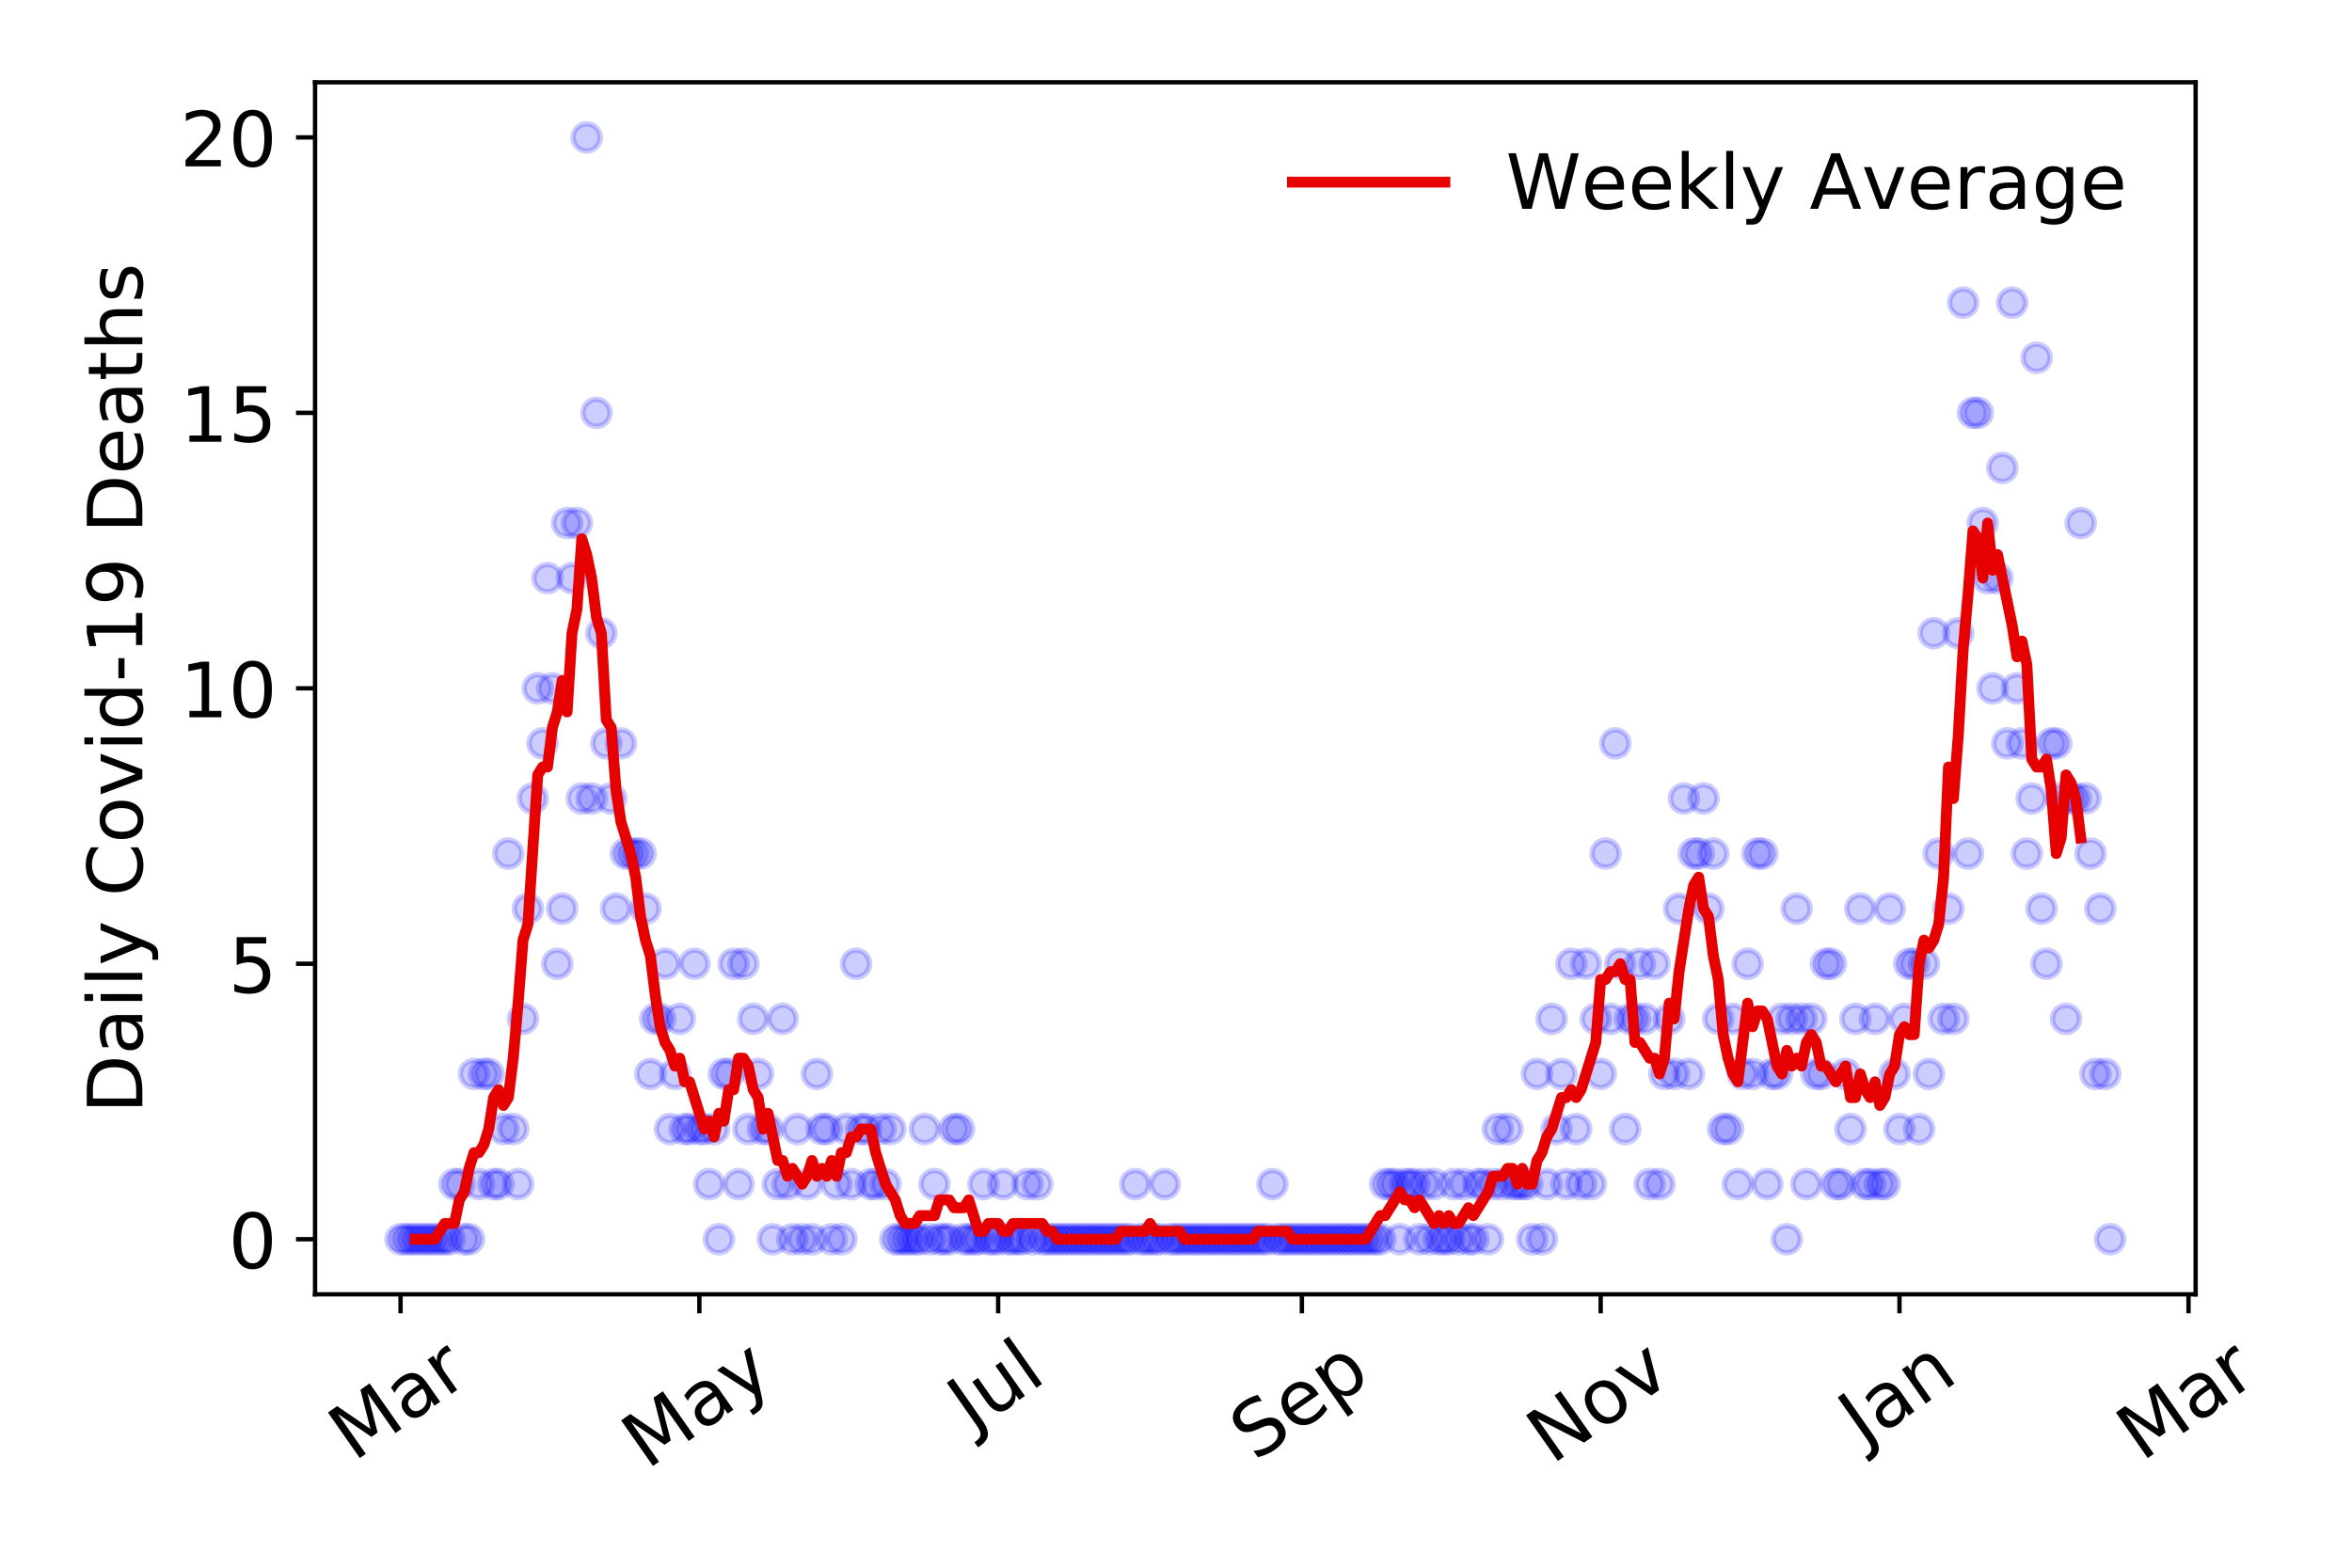 <?xml version="1.0" encoding="utf-8" standalone="no"?>
<!DOCTYPE svg PUBLIC "-//W3C//DTD SVG 1.1//EN"
  "http://www.w3.org/Graphics/SVG/1.1/DTD/svg11.dtd">
<!-- Created with matplotlib (https://matplotlib.org/) -->
<svg height="288pt" version="1.1" viewBox="0 0 432 288" width="432pt" xmlns="http://www.w3.org/2000/svg" xmlns:xlink="http://www.w3.org/1999/xlink">
 <defs>
  <style type="text/css">
*{stroke-linecap:butt;stroke-linejoin:round;}
  </style>
 </defs>
 <g id="figure_1">
  <g id="patch_1">
   <path d="M 0 288 
L 432 288 
L 432 0 
L 0 0 
z
" style="fill:#ffffff;"/>
  </g>
  <g id="axes_1">
   <g id="patch_2">
    <path d="M 57.87 237.778 
L 403.276 237.778 
L 403.276 15.12 
L 57.87 15.12 
z
" style="fill:#ffffff;"/>
   </g>
   <g id="matplotlib.axis_1">
    <g id="xtick_1">
     <g id="line2d_1">
      <defs>
       <path d="M 0 0 
L 0 3.5 
" id="m66de3efd98" style="stroke:#000000;stroke-width:0.8;"/>
      </defs>
      <g>
       <use style="stroke:#000000;stroke-width:0.8;" x="73.57" xlink:href="#m66de3efd98" y="237.778"/>
      </g>
     </g>
     <g id="text_1">
      <!-- Mar -->
      <defs>
       <path d="M 9.812 72.906 
L 24.516 72.906 
L 43.109 23.297 
L 61.812 72.906 
L 76.516 72.906 
L 76.516 0 
L 66.891 0 
L 66.891 64.016 
L 48.094 14.016 
L 38.188 14.016 
L 19.391 64.016 
L 19.391 0 
L 9.812 0 
z
" id="DejaVuSans-77"/>
       <path d="M 34.281 27.484 
Q 23.391 27.484 19.188 25 
Q 14.984 22.516 14.984 16.5 
Q 14.984 11.719 18.141 8.906 
Q 21.297 6.109 26.703 6.109 
Q 34.188 6.109 38.703 11.406 
Q 43.219 16.703 43.219 25.484 
L 43.219 27.484 
z
M 52.203 31.203 
L 52.203 0 
L 43.219 0 
L 43.219 8.297 
Q 40.141 3.328 35.547 0.953 
Q 30.953 -1.422 24.312 -1.422 
Q 15.922 -1.422 10.953 3.297 
Q 6 8.016 6 15.922 
Q 6 25.141 12.172 29.828 
Q 18.359 34.516 30.609 34.516 
L 43.219 34.516 
L 43.219 35.406 
Q 43.219 41.609 39.141 45 
Q 35.062 48.391 27.688 48.391 
Q 23 48.391 18.547 47.266 
Q 14.109 46.141 10.016 43.891 
L 10.016 52.203 
Q 14.938 54.109 19.578 55.047 
Q 24.219 56 28.609 56 
Q 40.484 56 46.344 49.844 
Q 52.203 43.703 52.203 31.203 
z
" id="DejaVuSans-97"/>
       <path d="M 41.109 46.297 
Q 39.594 47.172 37.812 47.578 
Q 36.031 48 33.891 48 
Q 26.266 48 22.188 43.047 
Q 18.109 38.094 18.109 28.812 
L 18.109 0 
L 9.078 0 
L 9.078 54.688 
L 18.109 54.688 
L 18.109 46.188 
Q 20.953 51.172 25.484 53.578 
Q 30.031 56 36.531 56 
Q 37.453 56 38.578 55.875 
Q 39.703 55.766 41.062 55.516 
z
" id="DejaVuSans-114"/>
      </defs>
      <g transform="translate(64.967 268.643)rotate(-35)scale(0.14 -0.14)">
       <use xlink:href="#DejaVuSans-77"/>
       <use x="86.279" xlink:href="#DejaVuSans-97"/>
       <use x="147.559" xlink:href="#DejaVuSans-114"/>
      </g>
     </g>
    </g>
    <g id="xtick_2">
     <g id="line2d_2">
      <g>
       <use style="stroke:#000000;stroke-width:0.8;" x="128.454" xlink:href="#m66de3efd98" y="237.778"/>
      </g>
     </g>
     <g id="text_2">
      <!-- May -->
      <defs>
       <path d="M 32.172 -5.078 
Q 28.375 -14.844 24.75 -17.812 
Q 21.141 -20.797 15.094 -20.797 
L 7.906 -20.797 
L 7.906 -13.281 
L 13.188 -13.281 
Q 16.891 -13.281 18.938 -11.516 
Q 21 -9.766 23.484 -3.219 
L 25.094 0.875 
L 2.984 54.688 
L 12.5 54.688 
L 29.594 11.922 
L 46.688 54.688 
L 56.203 54.688 
z
" id="DejaVuSans-121"/>
      </defs>
      <g transform="translate(118.814 270.094)rotate(-35)scale(0.14 -0.14)">
       <use xlink:href="#DejaVuSans-77"/>
       <use x="86.279" xlink:href="#DejaVuSans-97"/>
       <use x="147.559" xlink:href="#DejaVuSans-121"/>
      </g>
     </g>
    </g>
    <g id="xtick_3">
     <g id="line2d_3">
      <g>
       <use style="stroke:#000000;stroke-width:0.8;" x="183.337" xlink:href="#m66de3efd98" y="237.778"/>
      </g>
     </g>
     <g id="text_3">
      <!-- Jul -->
      <defs>
       <path d="M 9.812 72.906 
L 19.672 72.906 
L 19.672 5.078 
Q 19.672 -8.109 14.672 -14.062 
Q 9.672 -20.016 -1.422 -20.016 
L -5.172 -20.016 
L -5.172 -11.719 
L -2.094 -11.719 
Q 4.438 -11.719 7.125 -8.047 
Q 9.812 -4.391 9.812 5.078 
z
" id="DejaVuSans-74"/>
       <path d="M 8.5 21.578 
L 8.5 54.688 
L 17.484 54.688 
L 17.484 21.922 
Q 17.484 14.156 20.5 10.266 
Q 23.531 6.391 29.594 6.391 
Q 36.859 6.391 41.078 11.031 
Q 45.312 15.672 45.312 23.688 
L 45.312 54.688 
L 54.297 54.688 
L 54.297 0 
L 45.312 0 
L 45.312 8.406 
Q 42.047 3.422 37.719 1 
Q 33.406 -1.422 27.688 -1.422 
Q 18.266 -1.422 13.375 4.438 
Q 8.5 10.297 8.5 21.578 
z
M 31.109 56 
z
" id="DejaVuSans-117"/>
       <path d="M 9.422 75.984 
L 18.406 75.984 
L 18.406 0 
L 9.422 0 
z
" id="DejaVuSans-108"/>
      </defs>
      <g transform="translate(178.634 263.181)rotate(-35)scale(0.14 -0.14)">
       <use xlink:href="#DejaVuSans-74"/>
       <use x="29.492" xlink:href="#DejaVuSans-117"/>
       <use x="92.871" xlink:href="#DejaVuSans-108"/>
      </g>
     </g>
    </g>
    <g id="xtick_4">
     <g id="line2d_4">
      <g>
       <use style="stroke:#000000;stroke-width:0.8;" x="239.12" xlink:href="#m66de3efd98" y="237.778"/>
      </g>
     </g>
     <g id="text_4">
      <!-- Sep -->
      <defs>
       <path d="M 53.516 70.516 
L 53.516 60.891 
Q 47.906 63.578 42.922 64.891 
Q 37.938 66.219 33.297 66.219 
Q 25.25 66.219 20.875 63.094 
Q 16.5 59.969 16.5 54.203 
Q 16.5 49.359 19.406 46.891 
Q 22.312 44.438 30.422 42.922 
L 36.375 41.703 
Q 47.406 39.594 52.656 34.297 
Q 57.906 29 57.906 20.125 
Q 57.906 9.516 50.797 4.047 
Q 43.703 -1.422 29.984 -1.422 
Q 24.812 -1.422 18.969 -0.25 
Q 13.141 0.922 6.891 3.219 
L 6.891 13.375 
Q 12.891 10.016 18.656 8.297 
Q 24.422 6.594 29.984 6.594 
Q 38.422 6.594 43.016 9.906 
Q 47.609 13.234 47.609 19.391 
Q 47.609 24.75 44.312 27.781 
Q 41.016 30.812 33.5 32.328 
L 27.484 33.5 
Q 16.453 35.688 11.516 40.375 
Q 6.594 45.062 6.594 53.422 
Q 6.594 63.094 13.406 68.656 
Q 20.219 74.219 32.172 74.219 
Q 37.312 74.219 42.625 73.281 
Q 47.953 72.359 53.516 70.516 
z
" id="DejaVuSans-83"/>
       <path d="M 56.203 29.594 
L 56.203 25.203 
L 14.891 25.203 
Q 15.484 15.922 20.484 11.062 
Q 25.484 6.203 34.422 6.203 
Q 39.594 6.203 44.453 7.469 
Q 49.312 8.734 54.109 11.281 
L 54.109 2.781 
Q 49.266 0.734 44.188 -0.344 
Q 39.109 -1.422 33.891 -1.422 
Q 20.797 -1.422 13.156 6.188 
Q 5.516 13.812 5.516 26.812 
Q 5.516 40.234 12.766 48.109 
Q 20.016 56 32.328 56 
Q 43.359 56 49.781 48.891 
Q 56.203 41.797 56.203 29.594 
z
M 47.219 32.234 
Q 47.125 39.594 43.094 43.984 
Q 39.062 48.391 32.422 48.391 
Q 24.906 48.391 20.391 44.141 
Q 15.875 39.891 15.188 32.172 
z
" id="DejaVuSans-101"/>
       <path d="M 18.109 8.203 
L 18.109 -20.797 
L 9.078 -20.797 
L 9.078 54.688 
L 18.109 54.688 
L 18.109 46.391 
Q 20.953 51.266 25.266 53.625 
Q 29.594 56 35.594 56 
Q 45.562 56 51.781 48.094 
Q 58.016 40.188 58.016 27.297 
Q 58.016 14.406 51.781 6.484 
Q 45.562 -1.422 35.594 -1.422 
Q 29.594 -1.422 25.266 0.953 
Q 20.953 3.328 18.109 8.203 
z
M 48.688 27.297 
Q 48.688 37.203 44.609 42.844 
Q 40.531 48.484 33.406 48.484 
Q 26.266 48.484 22.188 42.844 
Q 18.109 37.203 18.109 27.297 
Q 18.109 17.391 22.188 11.75 
Q 26.266 6.109 33.406 6.109 
Q 40.531 6.109 44.609 11.75 
Q 48.688 17.391 48.688 27.297 
z
" id="DejaVuSans-112"/>
      </defs>
      <g transform="translate(230.527 268.629)rotate(-35)scale(0.14 -0.14)">
       <use xlink:href="#DejaVuSans-83"/>
       <use x="63.477" xlink:href="#DejaVuSans-101"/>
       <use x="125" xlink:href="#DejaVuSans-112"/>
      </g>
     </g>
    </g>
    <g id="xtick_5">
     <g id="line2d_5">
      <g>
       <use style="stroke:#000000;stroke-width:0.8;" x="294.004" xlink:href="#m66de3efd98" y="237.778"/>
      </g>
     </g>
     <g id="text_5">
      <!-- Nov -->
      <defs>
       <path d="M 9.812 72.906 
L 23.094 72.906 
L 55.422 11.922 
L 55.422 72.906 
L 64.984 72.906 
L 64.984 0 
L 51.703 0 
L 19.391 60.984 
L 19.391 0 
L 9.812 0 
z
" id="DejaVuSans-78"/>
       <path d="M 30.609 48.391 
Q 23.391 48.391 19.188 42.75 
Q 14.984 37.109 14.984 27.297 
Q 14.984 17.484 19.156 11.844 
Q 23.344 6.203 30.609 6.203 
Q 37.797 6.203 41.984 11.859 
Q 46.188 17.531 46.188 27.297 
Q 46.188 37.016 41.984 42.703 
Q 37.797 48.391 30.609 48.391 
z
M 30.609 56 
Q 42.328 56 49.016 48.375 
Q 55.719 40.766 55.719 27.297 
Q 55.719 13.875 49.016 6.219 
Q 42.328 -1.422 30.609 -1.422 
Q 18.844 -1.422 12.172 6.219 
Q 5.516 13.875 5.516 27.297 
Q 5.516 40.766 12.172 48.375 
Q 18.844 56 30.609 56 
z
" id="DejaVuSans-111"/>
       <path d="M 2.984 54.688 
L 12.5 54.688 
L 29.594 8.797 
L 46.688 54.688 
L 56.203 54.688 
L 35.688 0 
L 23.484 0 
z
" id="DejaVuSans-118"/>
      </defs>
      <g transform="translate(285.027 269.166)rotate(-35)scale(0.14 -0.14)">
       <use xlink:href="#DejaVuSans-78"/>
       <use x="74.805" xlink:href="#DejaVuSans-111"/>
       <use x="135.986" xlink:href="#DejaVuSans-118"/>
      </g>
     </g>
    </g>
    <g id="xtick_6">
     <g id="line2d_6">
      <g>
       <use style="stroke:#000000;stroke-width:0.8;" x="348.887" xlink:href="#m66de3efd98" y="237.778"/>
      </g>
     </g>
     <g id="text_6">
      <!-- Jan -->
      <defs>
       <path d="M 54.891 33.016 
L 54.891 0 
L 45.906 0 
L 45.906 32.719 
Q 45.906 40.484 42.875 44.328 
Q 39.844 48.188 33.797 48.188 
Q 26.516 48.188 22.312 43.547 
Q 18.109 38.922 18.109 30.906 
L 18.109 0 
L 9.078 0 
L 9.078 54.688 
L 18.109 54.688 
L 18.109 46.188 
Q 21.344 51.125 25.703 53.562 
Q 30.078 56 35.797 56 
Q 45.219 56 50.047 50.172 
Q 54.891 44.344 54.891 33.016 
z
" id="DejaVuSans-110"/>
      </defs>
      <g transform="translate(342.264 265.871)rotate(-35)scale(0.14 -0.14)">
       <use xlink:href="#DejaVuSans-74"/>
       <use x="29.492" xlink:href="#DejaVuSans-97"/>
       <use x="90.771" xlink:href="#DejaVuSans-110"/>
      </g>
     </g>
    </g>
    <g id="xtick_7">
     <g id="line2d_7">
      <g>
       <use style="stroke:#000000;stroke-width:0.8;" x="401.971" xlink:href="#m66de3efd98" y="237.778"/>
      </g>
     </g>
     <g id="text_7">
      <!-- Mar -->
      <g transform="translate(393.368 268.643)rotate(-35)scale(0.14 -0.14)">
       <use xlink:href="#DejaVuSans-77"/>
       <use x="86.279" xlink:href="#DejaVuSans-97"/>
       <use x="147.559" xlink:href="#DejaVuSans-114"/>
      </g>
     </g>
    </g>
   </g>
   <g id="matplotlib.axis_2">
    <g id="ytick_1">
     <g id="line2d_8">
      <defs>
       <path d="M 0 0 
L -3.5 0 
" id="ma7cb2fd791" style="stroke:#000000;stroke-width:0.8;"/>
      </defs>
      <g>
       <use style="stroke:#000000;stroke-width:0.8;" x="57.87" xlink:href="#ma7cb2fd791" y="227.657"/>
      </g>
     </g>
     <g id="text_8">
      <!-- 0 -->
      <defs>
       <path d="M 31.781 66.406 
Q 24.172 66.406 20.328 58.906 
Q 16.5 51.422 16.5 36.375 
Q 16.5 21.391 20.328 13.891 
Q 24.172 6.391 31.781 6.391 
Q 39.453 6.391 43.281 13.891 
Q 47.125 21.391 47.125 36.375 
Q 47.125 51.422 43.281 58.906 
Q 39.453 66.406 31.781 66.406 
z
M 31.781 74.219 
Q 44.047 74.219 50.516 64.516 
Q 56.984 54.828 56.984 36.375 
Q 56.984 17.969 50.516 8.266 
Q 44.047 -1.422 31.781 -1.422 
Q 19.531 -1.422 13.062 8.266 
Q 6.594 17.969 6.594 36.375 
Q 6.594 54.828 13.062 64.516 
Q 19.531 74.219 31.781 74.219 
z
" id="DejaVuSans-48"/>
      </defs>
      <g transform="translate(41.962 232.976)scale(0.14 -0.14)">
       <use xlink:href="#DejaVuSans-48"/>
      </g>
     </g>
    </g>
    <g id="ytick_2">
     <g id="line2d_9">
      <g>
       <use style="stroke:#000000;stroke-width:0.8;" x="57.87" xlink:href="#ma7cb2fd791" y="177.053"/>
      </g>
     </g>
     <g id="text_9">
      <!-- 5 -->
      <defs>
       <path d="M 10.797 72.906 
L 49.516 72.906 
L 49.516 64.594 
L 19.828 64.594 
L 19.828 46.734 
Q 21.969 47.469 24.109 47.828 
Q 26.266 48.188 28.422 48.188 
Q 40.625 48.188 47.75 41.5 
Q 54.891 34.812 54.891 23.391 
Q 54.891 11.625 47.562 5.094 
Q 40.234 -1.422 26.906 -1.422 
Q 22.312 -1.422 17.547 -0.641 
Q 12.797 0.141 7.719 1.703 
L 7.719 11.625 
Q 12.109 9.234 16.797 8.062 
Q 21.484 6.891 26.703 6.891 
Q 35.156 6.891 40.078 11.328 
Q 45.016 15.766 45.016 23.391 
Q 45.016 31 40.078 35.438 
Q 35.156 39.891 26.703 39.891 
Q 22.75 39.891 18.812 39.016 
Q 14.891 38.141 10.797 36.281 
z
" id="DejaVuSans-53"/>
      </defs>
      <g transform="translate(41.962 182.372)scale(0.14 -0.14)">
       <use xlink:href="#DejaVuSans-53"/>
      </g>
     </g>
    </g>
    <g id="ytick_3">
     <g id="line2d_10">
      <g>
       <use style="stroke:#000000;stroke-width:0.8;" x="57.87" xlink:href="#ma7cb2fd791" y="126.449"/>
      </g>
     </g>
     <g id="text_10">
      <!-- 10 -->
      <defs>
       <path d="M 12.406 8.297 
L 28.516 8.297 
L 28.516 63.922 
L 10.984 60.406 
L 10.984 69.391 
L 28.422 72.906 
L 38.281 72.906 
L 38.281 8.297 
L 54.391 8.297 
L 54.391 0 
L 12.406 0 
z
" id="DejaVuSans-49"/>
      </defs>
      <g transform="translate(33.055 131.768)scale(0.14 -0.14)">
       <use xlink:href="#DejaVuSans-49"/>
       <use x="63.623" xlink:href="#DejaVuSans-48"/>
      </g>
     </g>
    </g>
    <g id="ytick_4">
     <g id="line2d_11">
      <g>
       <use style="stroke:#000000;stroke-width:0.8;" x="57.87" xlink:href="#ma7cb2fd791" y="75.845"/>
      </g>
     </g>
     <g id="text_11">
      <!-- 15 -->
      <g transform="translate(33.055 81.164)scale(0.14 -0.14)">
       <use xlink:href="#DejaVuSans-49"/>
       <use x="63.623" xlink:href="#DejaVuSans-53"/>
      </g>
     </g>
    </g>
    <g id="ytick_5">
     <g id="line2d_12">
      <g>
       <use style="stroke:#000000;stroke-width:0.8;" x="57.87" xlink:href="#ma7cb2fd791" y="25.241"/>
      </g>
     </g>
     <g id="text_12">
      <!-- 20 -->
      <defs>
       <path d="M 19.188 8.297 
L 53.609 8.297 
L 53.609 0 
L 7.328 0 
L 7.328 8.297 
Q 12.938 14.109 22.625 23.891 
Q 32.328 33.688 34.812 36.531 
Q 39.547 41.844 41.422 45.531 
Q 43.312 49.219 43.312 52.781 
Q 43.312 58.594 39.234 62.25 
Q 35.156 65.922 28.609 65.922 
Q 23.969 65.922 18.812 64.312 
Q 13.672 62.703 7.812 59.422 
L 7.812 69.391 
Q 13.766 71.781 18.938 73 
Q 24.125 74.219 28.422 74.219 
Q 39.75 74.219 46.484 68.547 
Q 53.219 62.891 53.219 53.422 
Q 53.219 48.922 51.531 44.891 
Q 49.859 40.875 45.406 35.406 
Q 44.188 33.984 37.641 27.219 
Q 31.109 20.453 19.188 8.297 
z
" id="DejaVuSans-50"/>
      </defs>
      <g transform="translate(33.055 30.56)scale(0.14 -0.14)">
       <use xlink:href="#DejaVuSans-50"/>
       <use x="63.623" xlink:href="#DejaVuSans-48"/>
      </g>
     </g>
    </g>
    <g id="text_13">
     <!-- Daily Covid-19 Deaths -->
     <defs>
      <path d="M 19.672 64.797 
L 19.672 8.109 
L 31.594 8.109 
Q 46.688 8.109 53.688 14.938 
Q 60.688 21.781 60.688 36.531 
Q 60.688 51.172 53.688 57.984 
Q 46.688 64.797 31.594 64.797 
z
M 9.812 72.906 
L 30.078 72.906 
Q 51.266 72.906 61.172 64.094 
Q 71.094 55.281 71.094 36.531 
Q 71.094 17.672 61.125 8.828 
Q 51.172 0 30.078 0 
L 9.812 0 
z
" id="DejaVuSans-68"/>
      <path d="M 9.422 54.688 
L 18.406 54.688 
L 18.406 0 
L 9.422 0 
z
M 9.422 75.984 
L 18.406 75.984 
L 18.406 64.594 
L 9.422 64.594 
z
" id="DejaVuSans-105"/>
      <path id="DejaVuSans-32"/>
      <path d="M 64.406 67.281 
L 64.406 56.891 
Q 59.422 61.531 53.781 63.812 
Q 48.141 66.109 41.797 66.109 
Q 29.297 66.109 22.656 58.469 
Q 16.016 50.828 16.016 36.375 
Q 16.016 21.969 22.656 14.328 
Q 29.297 6.688 41.797 6.688 
Q 48.141 6.688 53.781 8.984 
Q 59.422 11.281 64.406 15.922 
L 64.406 5.609 
Q 59.234 2.094 53.438 0.328 
Q 47.656 -1.422 41.219 -1.422 
Q 24.656 -1.422 15.125 8.703 
Q 5.609 18.844 5.609 36.375 
Q 5.609 53.953 15.125 64.078 
Q 24.656 74.219 41.219 74.219 
Q 47.75 74.219 53.531 72.484 
Q 59.328 70.75 64.406 67.281 
z
" id="DejaVuSans-67"/>
      <path d="M 45.406 46.391 
L 45.406 75.984 
L 54.391 75.984 
L 54.391 0 
L 45.406 0 
L 45.406 8.203 
Q 42.578 3.328 38.25 0.953 
Q 33.938 -1.422 27.875 -1.422 
Q 17.969 -1.422 11.734 6.484 
Q 5.516 14.406 5.516 27.297 
Q 5.516 40.188 11.734 48.094 
Q 17.969 56 27.875 56 
Q 33.938 56 38.25 53.625 
Q 42.578 51.266 45.406 46.391 
z
M 14.797 27.297 
Q 14.797 17.391 18.875 11.75 
Q 22.953 6.109 30.078 6.109 
Q 37.203 6.109 41.297 11.75 
Q 45.406 17.391 45.406 27.297 
Q 45.406 37.203 41.297 42.844 
Q 37.203 48.484 30.078 48.484 
Q 22.953 48.484 18.875 42.844 
Q 14.797 37.203 14.797 27.297 
z
" id="DejaVuSans-100"/>
      <path d="M 4.891 31.391 
L 31.203 31.391 
L 31.203 23.391 
L 4.891 23.391 
z
" id="DejaVuSans-45"/>
      <path d="M 10.984 1.516 
L 10.984 10.5 
Q 14.703 8.734 18.5 7.812 
Q 22.312 6.891 25.984 6.891 
Q 35.75 6.891 40.891 13.453 
Q 46.047 20.016 46.781 33.406 
Q 43.953 29.203 39.594 26.953 
Q 35.25 24.703 29.984 24.703 
Q 19.047 24.703 12.672 31.312 
Q 6.297 37.938 6.297 49.422 
Q 6.297 60.641 12.938 67.422 
Q 19.578 74.219 30.609 74.219 
Q 43.266 74.219 49.922 64.516 
Q 56.594 54.828 56.594 36.375 
Q 56.594 19.141 48.406 8.859 
Q 40.234 -1.422 26.422 -1.422 
Q 22.703 -1.422 18.891 -0.688 
Q 15.094 0.047 10.984 1.516 
z
M 30.609 32.422 
Q 37.25 32.422 41.125 36.953 
Q 45.016 41.5 45.016 49.422 
Q 45.016 57.281 41.125 61.844 
Q 37.25 66.406 30.609 66.406 
Q 23.969 66.406 20.094 61.844 
Q 16.219 57.281 16.219 49.422 
Q 16.219 41.5 20.094 36.953 
Q 23.969 32.422 30.609 32.422 
z
" id="DejaVuSans-57"/>
      <path d="M 18.312 70.219 
L 18.312 54.688 
L 36.812 54.688 
L 36.812 47.703 
L 18.312 47.703 
L 18.312 18.016 
Q 18.312 11.328 20.141 9.422 
Q 21.969 7.516 27.594 7.516 
L 36.812 7.516 
L 36.812 0 
L 27.594 0 
Q 17.188 0 13.234 3.875 
Q 9.281 7.766 9.281 18.016 
L 9.281 47.703 
L 2.688 47.703 
L 2.688 54.688 
L 9.281 54.688 
L 9.281 70.219 
z
" id="DejaVuSans-116"/>
      <path d="M 54.891 33.016 
L 54.891 0 
L 45.906 0 
L 45.906 32.719 
Q 45.906 40.484 42.875 44.328 
Q 39.844 48.188 33.797 48.188 
Q 26.516 48.188 22.312 43.547 
Q 18.109 38.922 18.109 30.906 
L 18.109 0 
L 9.078 0 
L 9.078 75.984 
L 18.109 75.984 
L 18.109 46.188 
Q 21.344 51.125 25.703 53.562 
Q 30.078 56 35.797 56 
Q 45.219 56 50.047 50.172 
Q 54.891 44.344 54.891 33.016 
z
" id="DejaVuSans-104"/>
      <path d="M 44.281 53.078 
L 44.281 44.578 
Q 40.484 46.531 36.375 47.5 
Q 32.281 48.484 27.875 48.484 
Q 21.188 48.484 17.844 46.438 
Q 14.5 44.391 14.5 40.281 
Q 14.5 37.156 16.891 35.375 
Q 19.281 33.594 26.516 31.984 
L 29.594 31.297 
Q 39.156 29.25 43.188 25.516 
Q 47.219 21.781 47.219 15.094 
Q 47.219 7.469 41.188 3.016 
Q 35.156 -1.422 24.609 -1.422 
Q 20.219 -1.422 15.453 -0.562 
Q 10.688 0.297 5.422 2 
L 5.422 11.281 
Q 10.406 8.688 15.234 7.391 
Q 20.062 6.109 24.812 6.109 
Q 31.156 6.109 34.562 8.281 
Q 37.984 10.453 37.984 14.406 
Q 37.984 18.062 35.516 20.016 
Q 33.062 21.969 24.703 23.781 
L 21.578 24.516 
Q 13.234 26.266 9.516 29.906 
Q 5.812 33.547 5.812 39.891 
Q 5.812 47.609 11.281 51.797 
Q 16.75 56 26.812 56 
Q 31.781 56 36.172 55.266 
Q 40.578 54.547 44.281 53.078 
z
" id="DejaVuSans-115"/>
     </defs>
     <g transform="translate(26.143 204.56)rotate(-90)scale(0.14 -0.14)">
      <use xlink:href="#DejaVuSans-68"/>
      <use x="77.002" xlink:href="#DejaVuSans-97"/>
      <use x="138.281" xlink:href="#DejaVuSans-105"/>
      <use x="166.064" xlink:href="#DejaVuSans-108"/>
      <use x="193.848" xlink:href="#DejaVuSans-121"/>
      <use x="253.027" xlink:href="#DejaVuSans-32"/>
      <use x="284.814" xlink:href="#DejaVuSans-67"/>
      <use x="354.639" xlink:href="#DejaVuSans-111"/>
      <use x="415.82" xlink:href="#DejaVuSans-118"/>
      <use x="475" xlink:href="#DejaVuSans-105"/>
      <use x="502.783" xlink:href="#DejaVuSans-100"/>
      <use x="566.26" xlink:href="#DejaVuSans-45"/>
      <use x="602.344" xlink:href="#DejaVuSans-49"/>
      <use x="665.967" xlink:href="#DejaVuSans-57"/>
      <use x="729.59" xlink:href="#DejaVuSans-32"/>
      <use x="761.377" xlink:href="#DejaVuSans-68"/>
      <use x="838.379" xlink:href="#DejaVuSans-101"/>
      <use x="899.902" xlink:href="#DejaVuSans-97"/>
      <use x="961.182" xlink:href="#DejaVuSans-116"/>
      <use x="1000.391" xlink:href="#DejaVuSans-104"/>
      <use x="1063.77" xlink:href="#DejaVuSans-115"/>
     </g>
    </g>
   </g>
   <g id="line2d_13">
    <defs>
     <path d="M 0 2.5 
C 0.663 2.5 1.299 2.237 1.768 1.768 
C 2.237 1.299 2.5 0.663 2.5 0 
C 2.5 -0.663 2.237 -1.299 1.768 -1.768 
C 1.299 -2.237 0.663 -2.5 0 -2.5 
C -0.663 -2.5 -1.299 -2.237 -1.768 -1.768 
C -2.237 -1.299 -2.5 -0.663 -2.5 0 
C -2.5 0.663 -2.237 1.299 -1.768 1.768 
C -1.299 2.237 -0.663 2.5 0 2.5 
z
" id="m72fd42fb1f" style="stroke:#0000ff;stroke-opacity:0.2;"/>
    </defs>
    <g clip-path="url(#p4706b641c5)">
     <use style="fill:#0000ff;fill-opacity:0.2;stroke:#0000ff;stroke-opacity:0.2;" x="73.57" xlink:href="#m72fd42fb1f" y="227.657"/>
     <use style="fill:#0000ff;fill-opacity:0.2;stroke:#0000ff;stroke-opacity:0.2;" x="74.47" xlink:href="#m72fd42fb1f" y="227.657"/>
     <use style="fill:#0000ff;fill-opacity:0.2;stroke:#0000ff;stroke-opacity:0.2;" x="75.37" xlink:href="#m72fd42fb1f" y="227.657"/>
     <use style="fill:#0000ff;fill-opacity:0.2;stroke:#0000ff;stroke-opacity:0.2;" x="76.269" xlink:href="#m72fd42fb1f" y="227.657"/>
     <use style="fill:#0000ff;fill-opacity:0.2;stroke:#0000ff;stroke-opacity:0.2;" x="77.169" xlink:href="#m72fd42fb1f" y="227.657"/>
     <use style="fill:#0000ff;fill-opacity:0.2;stroke:#0000ff;stroke-opacity:0.2;" x="78.069" xlink:href="#m72fd42fb1f" y="227.657"/>
     <use style="fill:#0000ff;fill-opacity:0.2;stroke:#0000ff;stroke-opacity:0.2;" x="78.969" xlink:href="#m72fd42fb1f" y="227.657"/>
     <use style="fill:#0000ff;fill-opacity:0.2;stroke:#0000ff;stroke-opacity:0.2;" x="79.868" xlink:href="#m72fd42fb1f" y="227.657"/>
     <use style="fill:#0000ff;fill-opacity:0.2;stroke:#0000ff;stroke-opacity:0.2;" x="80.768" xlink:href="#m72fd42fb1f" y="227.657"/>
     <use style="fill:#0000ff;fill-opacity:0.2;stroke:#0000ff;stroke-opacity:0.2;" x="81.668" xlink:href="#m72fd42fb1f" y="227.657"/>
     <use style="fill:#0000ff;fill-opacity:0.2;stroke:#0000ff;stroke-opacity:0.2;" x="82.568" xlink:href="#m72fd42fb1f" y="227.657"/>
     <use style="fill:#0000ff;fill-opacity:0.2;stroke:#0000ff;stroke-opacity:0.2;" x="83.467" xlink:href="#m72fd42fb1f" y="217.537"/>
     <use style="fill:#0000ff;fill-opacity:0.2;stroke:#0000ff;stroke-opacity:0.2;" x="84.367" xlink:href="#m72fd42fb1f" y="217.537"/>
     <use style="fill:#0000ff;fill-opacity:0.2;stroke:#0000ff;stroke-opacity:0.2;" x="85.267" xlink:href="#m72fd42fb1f" y="227.657"/>
     <use style="fill:#0000ff;fill-opacity:0.2;stroke:#0000ff;stroke-opacity:0.2;" x="86.166" xlink:href="#m72fd42fb1f" y="227.657"/>
     <use style="fill:#0000ff;fill-opacity:0.2;stroke:#0000ff;stroke-opacity:0.2;" x="87.066" xlink:href="#m72fd42fb1f" y="197.295"/>
     <use style="fill:#0000ff;fill-opacity:0.2;stroke:#0000ff;stroke-opacity:0.2;" x="87.966" xlink:href="#m72fd42fb1f" y="217.537"/>
     <use style="fill:#0000ff;fill-opacity:0.2;stroke:#0000ff;stroke-opacity:0.2;" x="88.866" xlink:href="#m72fd42fb1f" y="197.295"/>
     <use style="fill:#0000ff;fill-opacity:0.2;stroke:#0000ff;stroke-opacity:0.2;" x="89.765" xlink:href="#m72fd42fb1f" y="197.295"/>
     <use style="fill:#0000ff;fill-opacity:0.2;stroke:#0000ff;stroke-opacity:0.2;" x="90.665" xlink:href="#m72fd42fb1f" y="217.537"/>
     <use style="fill:#0000ff;fill-opacity:0.2;stroke:#0000ff;stroke-opacity:0.2;" x="91.565" xlink:href="#m72fd42fb1f" y="217.537"/>
     <use style="fill:#0000ff;fill-opacity:0.2;stroke:#0000ff;stroke-opacity:0.2;" x="92.465" xlink:href="#m72fd42fb1f" y="207.416"/>
     <use style="fill:#0000ff;fill-opacity:0.2;stroke:#0000ff;stroke-opacity:0.2;" x="93.364" xlink:href="#m72fd42fb1f" y="156.812"/>
     <use style="fill:#0000ff;fill-opacity:0.2;stroke:#0000ff;stroke-opacity:0.2;" x="94.264" xlink:href="#m72fd42fb1f" y="207.416"/>
     <use style="fill:#0000ff;fill-opacity:0.2;stroke:#0000ff;stroke-opacity:0.2;" x="95.164" xlink:href="#m72fd42fb1f" y="217.537"/>
     <use style="fill:#0000ff;fill-opacity:0.2;stroke:#0000ff;stroke-opacity:0.2;" x="96.063" xlink:href="#m72fd42fb1f" y="187.174"/>
     <use style="fill:#0000ff;fill-opacity:0.2;stroke:#0000ff;stroke-opacity:0.2;" x="96.963" xlink:href="#m72fd42fb1f" y="166.932"/>
     <use style="fill:#0000ff;fill-opacity:0.2;stroke:#0000ff;stroke-opacity:0.2;" x="97.863" xlink:href="#m72fd42fb1f" y="146.691"/>
     <use style="fill:#0000ff;fill-opacity:0.2;stroke:#0000ff;stroke-opacity:0.2;" x="98.763" xlink:href="#m72fd42fb1f" y="126.449"/>
     <use style="fill:#0000ff;fill-opacity:0.2;stroke:#0000ff;stroke-opacity:0.2;" x="99.662" xlink:href="#m72fd42fb1f" y="136.57"/>
     <use style="fill:#0000ff;fill-opacity:0.2;stroke:#0000ff;stroke-opacity:0.2;" x="100.562" xlink:href="#m72fd42fb1f" y="106.207"/>
     <use style="fill:#0000ff;fill-opacity:0.2;stroke:#0000ff;stroke-opacity:0.2;" x="101.462" xlink:href="#m72fd42fb1f" y="126.449"/>
     <use style="fill:#0000ff;fill-opacity:0.2;stroke:#0000ff;stroke-opacity:0.2;" x="102.362" xlink:href="#m72fd42fb1f" y="177.053"/>
     <use style="fill:#0000ff;fill-opacity:0.2;stroke:#0000ff;stroke-opacity:0.2;" x="103.261" xlink:href="#m72fd42fb1f" y="166.932"/>
     <use style="fill:#0000ff;fill-opacity:0.2;stroke:#0000ff;stroke-opacity:0.2;" x="104.161" xlink:href="#m72fd42fb1f" y="96.087"/>
     <use style="fill:#0000ff;fill-opacity:0.2;stroke:#0000ff;stroke-opacity:0.2;" x="105.061" xlink:href="#m72fd42fb1f" y="106.207"/>
     <use style="fill:#0000ff;fill-opacity:0.2;stroke:#0000ff;stroke-opacity:0.2;" x="105.96" xlink:href="#m72fd42fb1f" y="96.087"/>
     <use style="fill:#0000ff;fill-opacity:0.2;stroke:#0000ff;stroke-opacity:0.2;" x="106.86" xlink:href="#m72fd42fb1f" y="146.691"/>
     <use style="fill:#0000ff;fill-opacity:0.2;stroke:#0000ff;stroke-opacity:0.2;" x="107.76" xlink:href="#m72fd42fb1f" y="25.241"/>
     <use style="fill:#0000ff;fill-opacity:0.2;stroke:#0000ff;stroke-opacity:0.2;" x="108.66" xlink:href="#m72fd42fb1f" y="146.691"/>
     <use style="fill:#0000ff;fill-opacity:0.2;stroke:#0000ff;stroke-opacity:0.2;" x="109.559" xlink:href="#m72fd42fb1f" y="75.845"/>
     <use style="fill:#0000ff;fill-opacity:0.2;stroke:#0000ff;stroke-opacity:0.2;" x="110.459" xlink:href="#m72fd42fb1f" y="116.328"/>
     <use style="fill:#0000ff;fill-opacity:0.2;stroke:#0000ff;stroke-opacity:0.2;" x="111.359" xlink:href="#m72fd42fb1f" y="136.57"/>
     <use style="fill:#0000ff;fill-opacity:0.2;stroke:#0000ff;stroke-opacity:0.2;" x="112.259" xlink:href="#m72fd42fb1f" y="146.691"/>
     <use style="fill:#0000ff;fill-opacity:0.2;stroke:#0000ff;stroke-opacity:0.2;" x="113.158" xlink:href="#m72fd42fb1f" y="166.932"/>
     <use style="fill:#0000ff;fill-opacity:0.2;stroke:#0000ff;stroke-opacity:0.2;" x="114.058" xlink:href="#m72fd42fb1f" y="136.57"/>
     <use style="fill:#0000ff;fill-opacity:0.2;stroke:#0000ff;stroke-opacity:0.2;" x="114.958" xlink:href="#m72fd42fb1f" y="156.812"/>
     <use style="fill:#0000ff;fill-opacity:0.2;stroke:#0000ff;stroke-opacity:0.2;" x="115.857" xlink:href="#m72fd42fb1f" y="156.812"/>
     <use style="fill:#0000ff;fill-opacity:0.2;stroke:#0000ff;stroke-opacity:0.2;" x="116.757" xlink:href="#m72fd42fb1f" y="156.812"/>
     <use style="fill:#0000ff;fill-opacity:0.2;stroke:#0000ff;stroke-opacity:0.2;" x="117.657" xlink:href="#m72fd42fb1f" y="156.812"/>
     <use style="fill:#0000ff;fill-opacity:0.2;stroke:#0000ff;stroke-opacity:0.2;" x="118.557" xlink:href="#m72fd42fb1f" y="166.932"/>
     <use style="fill:#0000ff;fill-opacity:0.2;stroke:#0000ff;stroke-opacity:0.2;" x="119.456" xlink:href="#m72fd42fb1f" y="197.295"/>
     <use style="fill:#0000ff;fill-opacity:0.2;stroke:#0000ff;stroke-opacity:0.2;" x="120.356" xlink:href="#m72fd42fb1f" y="187.174"/>
     <use style="fill:#0000ff;fill-opacity:0.2;stroke:#0000ff;stroke-opacity:0.2;" x="121.256" xlink:href="#m72fd42fb1f" y="187.174"/>
     <use style="fill:#0000ff;fill-opacity:0.2;stroke:#0000ff;stroke-opacity:0.2;" x="122.156" xlink:href="#m72fd42fb1f" y="177.053"/>
     <use style="fill:#0000ff;fill-opacity:0.2;stroke:#0000ff;stroke-opacity:0.2;" x="123.055" xlink:href="#m72fd42fb1f" y="207.416"/>
     <use style="fill:#0000ff;fill-opacity:0.2;stroke:#0000ff;stroke-opacity:0.2;" x="123.955" xlink:href="#m72fd42fb1f" y="197.295"/>
     <use style="fill:#0000ff;fill-opacity:0.2;stroke:#0000ff;stroke-opacity:0.2;" x="124.855" xlink:href="#m72fd42fb1f" y="187.174"/>
     <use style="fill:#0000ff;fill-opacity:0.2;stroke:#0000ff;stroke-opacity:0.2;" x="125.755" xlink:href="#m72fd42fb1f" y="207.416"/>
     <use style="fill:#0000ff;fill-opacity:0.2;stroke:#0000ff;stroke-opacity:0.2;" x="126.654" xlink:href="#m72fd42fb1f" y="207.416"/>
     <use style="fill:#0000ff;fill-opacity:0.2;stroke:#0000ff;stroke-opacity:0.2;" x="127.554" xlink:href="#m72fd42fb1f" y="177.053"/>
     <use style="fill:#0000ff;fill-opacity:0.2;stroke:#0000ff;stroke-opacity:0.2;" x="128.454" xlink:href="#m72fd42fb1f" y="207.416"/>
     <use style="fill:#0000ff;fill-opacity:0.2;stroke:#0000ff;stroke-opacity:0.2;" x="129.353" xlink:href="#m72fd42fb1f" y="207.416"/>
     <use style="fill:#0000ff;fill-opacity:0.2;stroke:#0000ff;stroke-opacity:0.2;" x="130.253" xlink:href="#m72fd42fb1f" y="217.537"/>
     <use style="fill:#0000ff;fill-opacity:0.2;stroke:#0000ff;stroke-opacity:0.2;" x="131.153" xlink:href="#m72fd42fb1f" y="207.416"/>
     <use style="fill:#0000ff;fill-opacity:0.2;stroke:#0000ff;stroke-opacity:0.2;" x="132.053" xlink:href="#m72fd42fb1f" y="227.657"/>
     <use style="fill:#0000ff;fill-opacity:0.2;stroke:#0000ff;stroke-opacity:0.2;" x="132.952" xlink:href="#m72fd42fb1f" y="197.295"/>
     <use style="fill:#0000ff;fill-opacity:0.2;stroke:#0000ff;stroke-opacity:0.2;" x="133.852" xlink:href="#m72fd42fb1f" y="197.295"/>
     <use style="fill:#0000ff;fill-opacity:0.2;stroke:#0000ff;stroke-opacity:0.2;" x="134.752" xlink:href="#m72fd42fb1f" y="177.053"/>
     <use style="fill:#0000ff;fill-opacity:0.2;stroke:#0000ff;stroke-opacity:0.2;" x="135.652" xlink:href="#m72fd42fb1f" y="217.537"/>
     <use style="fill:#0000ff;fill-opacity:0.2;stroke:#0000ff;stroke-opacity:0.2;" x="136.551" xlink:href="#m72fd42fb1f" y="177.053"/>
     <use style="fill:#0000ff;fill-opacity:0.2;stroke:#0000ff;stroke-opacity:0.2;" x="137.451" xlink:href="#m72fd42fb1f" y="207.416"/>
     <use style="fill:#0000ff;fill-opacity:0.2;stroke:#0000ff;stroke-opacity:0.2;" x="138.351" xlink:href="#m72fd42fb1f" y="187.174"/>
     <use style="fill:#0000ff;fill-opacity:0.2;stroke:#0000ff;stroke-opacity:0.2;" x="139.25" xlink:href="#m72fd42fb1f" y="197.295"/>
     <use style="fill:#0000ff;fill-opacity:0.2;stroke:#0000ff;stroke-opacity:0.2;" x="140.15" xlink:href="#m72fd42fb1f" y="207.416"/>
     <use style="fill:#0000ff;fill-opacity:0.2;stroke:#0000ff;stroke-opacity:0.2;" x="141.05" xlink:href="#m72fd42fb1f" y="207.416"/>
     <use style="fill:#0000ff;fill-opacity:0.2;stroke:#0000ff;stroke-opacity:0.2;" x="141.95" xlink:href="#m72fd42fb1f" y="227.657"/>
     <use style="fill:#0000ff;fill-opacity:0.2;stroke:#0000ff;stroke-opacity:0.2;" x="142.849" xlink:href="#m72fd42fb1f" y="217.537"/>
     <use style="fill:#0000ff;fill-opacity:0.2;stroke:#0000ff;stroke-opacity:0.2;" x="143.749" xlink:href="#m72fd42fb1f" y="187.174"/>
     <use style="fill:#0000ff;fill-opacity:0.2;stroke:#0000ff;stroke-opacity:0.2;" x="144.649" xlink:href="#m72fd42fb1f" y="217.537"/>
     <use style="fill:#0000ff;fill-opacity:0.2;stroke:#0000ff;stroke-opacity:0.2;" x="145.549" xlink:href="#m72fd42fb1f" y="227.657"/>
     <use style="fill:#0000ff;fill-opacity:0.2;stroke:#0000ff;stroke-opacity:0.2;" x="146.448" xlink:href="#m72fd42fb1f" y="207.416"/>
     <use style="fill:#0000ff;fill-opacity:0.2;stroke:#0000ff;stroke-opacity:0.2;" x="147.348" xlink:href="#m72fd42fb1f" y="227.657"/>
     <use style="fill:#0000ff;fill-opacity:0.2;stroke:#0000ff;stroke-opacity:0.2;" x="148.248" xlink:href="#m72fd42fb1f" y="217.537"/>
     <use style="fill:#0000ff;fill-opacity:0.2;stroke:#0000ff;stroke-opacity:0.2;" x="149.147" xlink:href="#m72fd42fb1f" y="227.657"/>
     <use style="fill:#0000ff;fill-opacity:0.2;stroke:#0000ff;stroke-opacity:0.2;" x="150.047" xlink:href="#m72fd42fb1f" y="197.295"/>
     <use style="fill:#0000ff;fill-opacity:0.2;stroke:#0000ff;stroke-opacity:0.2;" x="150.947" xlink:href="#m72fd42fb1f" y="207.416"/>
     <use style="fill:#0000ff;fill-opacity:0.2;stroke:#0000ff;stroke-opacity:0.2;" x="151.847" xlink:href="#m72fd42fb1f" y="207.416"/>
     <use style="fill:#0000ff;fill-opacity:0.2;stroke:#0000ff;stroke-opacity:0.2;" x="152.746" xlink:href="#m72fd42fb1f" y="227.657"/>
     <use style="fill:#0000ff;fill-opacity:0.2;stroke:#0000ff;stroke-opacity:0.2;" x="153.646" xlink:href="#m72fd42fb1f" y="217.537"/>
     <use style="fill:#0000ff;fill-opacity:0.2;stroke:#0000ff;stroke-opacity:0.2;" x="154.546" xlink:href="#m72fd42fb1f" y="227.657"/>
     <use style="fill:#0000ff;fill-opacity:0.2;stroke:#0000ff;stroke-opacity:0.2;" x="155.446" xlink:href="#m72fd42fb1f" y="207.416"/>
     <use style="fill:#0000ff;fill-opacity:0.2;stroke:#0000ff;stroke-opacity:0.2;" x="156.345" xlink:href="#m72fd42fb1f" y="217.537"/>
     <use style="fill:#0000ff;fill-opacity:0.2;stroke:#0000ff;stroke-opacity:0.2;" x="157.245" xlink:href="#m72fd42fb1f" y="177.053"/>
     <use style="fill:#0000ff;fill-opacity:0.2;stroke:#0000ff;stroke-opacity:0.2;" x="158.145" xlink:href="#m72fd42fb1f" y="207.416"/>
     <use style="fill:#0000ff;fill-opacity:0.2;stroke:#0000ff;stroke-opacity:0.2;" x="159.044" xlink:href="#m72fd42fb1f" y="207.416"/>
     <use style="fill:#0000ff;fill-opacity:0.2;stroke:#0000ff;stroke-opacity:0.2;" x="159.944" xlink:href="#m72fd42fb1f" y="217.537"/>
     <use style="fill:#0000ff;fill-opacity:0.2;stroke:#0000ff;stroke-opacity:0.2;" x="160.844" xlink:href="#m72fd42fb1f" y="217.537"/>
     <use style="fill:#0000ff;fill-opacity:0.2;stroke:#0000ff;stroke-opacity:0.2;" x="161.744" xlink:href="#m72fd42fb1f" y="207.416"/>
     <use style="fill:#0000ff;fill-opacity:0.2;stroke:#0000ff;stroke-opacity:0.2;" x="162.643" xlink:href="#m72fd42fb1f" y="217.537"/>
     <use style="fill:#0000ff;fill-opacity:0.2;stroke:#0000ff;stroke-opacity:0.2;" x="163.543" xlink:href="#m72fd42fb1f" y="207.416"/>
     <use style="fill:#0000ff;fill-opacity:0.2;stroke:#0000ff;stroke-opacity:0.2;" x="164.443" xlink:href="#m72fd42fb1f" y="227.657"/>
     <use style="fill:#0000ff;fill-opacity:0.2;stroke:#0000ff;stroke-opacity:0.2;" x="165.343" xlink:href="#m72fd42fb1f" y="227.657"/>
     <use style="fill:#0000ff;fill-opacity:0.2;stroke:#0000ff;stroke-opacity:0.2;" x="166.242" xlink:href="#m72fd42fb1f" y="227.657"/>
     <use style="fill:#0000ff;fill-opacity:0.2;stroke:#0000ff;stroke-opacity:0.2;" x="167.142" xlink:href="#m72fd42fb1f" y="227.657"/>
     <use style="fill:#0000ff;fill-opacity:0.2;stroke:#0000ff;stroke-opacity:0.2;" x="168.042" xlink:href="#m72fd42fb1f" y="227.657"/>
     <use style="fill:#0000ff;fill-opacity:0.2;stroke:#0000ff;stroke-opacity:0.2;" x="168.941" xlink:href="#m72fd42fb1f" y="227.657"/>
     <use style="fill:#0000ff;fill-opacity:0.2;stroke:#0000ff;stroke-opacity:0.2;" x="169.841" xlink:href="#m72fd42fb1f" y="207.416"/>
     <use style="fill:#0000ff;fill-opacity:0.2;stroke:#0000ff;stroke-opacity:0.2;" x="170.741" xlink:href="#m72fd42fb1f" y="227.657"/>
     <use style="fill:#0000ff;fill-opacity:0.2;stroke:#0000ff;stroke-opacity:0.2;" x="171.641" xlink:href="#m72fd42fb1f" y="217.537"/>
     <use style="fill:#0000ff;fill-opacity:0.2;stroke:#0000ff;stroke-opacity:0.2;" x="172.54" xlink:href="#m72fd42fb1f" y="227.657"/>
     <use style="fill:#0000ff;fill-opacity:0.2;stroke:#0000ff;stroke-opacity:0.2;" x="173.44" xlink:href="#m72fd42fb1f" y="227.657"/>
     <use style="fill:#0000ff;fill-opacity:0.2;stroke:#0000ff;stroke-opacity:0.2;" x="174.34" xlink:href="#m72fd42fb1f" y="227.657"/>
     <use style="fill:#0000ff;fill-opacity:0.2;stroke:#0000ff;stroke-opacity:0.2;" x="175.24" xlink:href="#m72fd42fb1f" y="207.416"/>
     <use style="fill:#0000ff;fill-opacity:0.2;stroke:#0000ff;stroke-opacity:0.2;" x="176.139" xlink:href="#m72fd42fb1f" y="207.416"/>
     <use style="fill:#0000ff;fill-opacity:0.2;stroke:#0000ff;stroke-opacity:0.2;" x="177.039" xlink:href="#m72fd42fb1f" y="227.657"/>
     <use style="fill:#0000ff;fill-opacity:0.2;stroke:#0000ff;stroke-opacity:0.2;" x="177.939" xlink:href="#m72fd42fb1f" y="227.657"/>
     <use style="fill:#0000ff;fill-opacity:0.2;stroke:#0000ff;stroke-opacity:0.2;" x="178.838" xlink:href="#m72fd42fb1f" y="227.657"/>
     <use style="fill:#0000ff;fill-opacity:0.2;stroke:#0000ff;stroke-opacity:0.2;" x="179.738" xlink:href="#m72fd42fb1f" y="227.657"/>
     <use style="fill:#0000ff;fill-opacity:0.2;stroke:#0000ff;stroke-opacity:0.2;" x="180.638" xlink:href="#m72fd42fb1f" y="217.537"/>
     <use style="fill:#0000ff;fill-opacity:0.2;stroke:#0000ff;stroke-opacity:0.2;" x="181.538" xlink:href="#m72fd42fb1f" y="227.657"/>
     <use style="fill:#0000ff;fill-opacity:0.2;stroke:#0000ff;stroke-opacity:0.2;" x="182.437" xlink:href="#m72fd42fb1f" y="227.657"/>
     <use style="fill:#0000ff;fill-opacity:0.2;stroke:#0000ff;stroke-opacity:0.2;" x="183.337" xlink:href="#m72fd42fb1f" y="227.657"/>
     <use style="fill:#0000ff;fill-opacity:0.2;stroke:#0000ff;stroke-opacity:0.2;" x="184.237" xlink:href="#m72fd42fb1f" y="217.537"/>
     <use style="fill:#0000ff;fill-opacity:0.2;stroke:#0000ff;stroke-opacity:0.2;" x="185.137" xlink:href="#m72fd42fb1f" y="227.657"/>
     <use style="fill:#0000ff;fill-opacity:0.2;stroke:#0000ff;stroke-opacity:0.2;" x="186.036" xlink:href="#m72fd42fb1f" y="227.657"/>
     <use style="fill:#0000ff;fill-opacity:0.2;stroke:#0000ff;stroke-opacity:0.2;" x="186.936" xlink:href="#m72fd42fb1f" y="227.657"/>
     <use style="fill:#0000ff;fill-opacity:0.2;stroke:#0000ff;stroke-opacity:0.2;" x="187.836" xlink:href="#m72fd42fb1f" y="227.657"/>
     <use style="fill:#0000ff;fill-opacity:0.2;stroke:#0000ff;stroke-opacity:0.2;" x="188.736" xlink:href="#m72fd42fb1f" y="217.537"/>
     <use style="fill:#0000ff;fill-opacity:0.2;stroke:#0000ff;stroke-opacity:0.2;" x="189.635" xlink:href="#m72fd42fb1f" y="227.657"/>
     <use style="fill:#0000ff;fill-opacity:0.2;stroke:#0000ff;stroke-opacity:0.2;" x="190.535" xlink:href="#m72fd42fb1f" y="217.537"/>
     <use style="fill:#0000ff;fill-opacity:0.2;stroke:#0000ff;stroke-opacity:0.2;" x="191.435" xlink:href="#m72fd42fb1f" y="227.657"/>
     <use style="fill:#0000ff;fill-opacity:0.2;stroke:#0000ff;stroke-opacity:0.2;" x="192.334" xlink:href="#m72fd42fb1f" y="227.657"/>
     <use style="fill:#0000ff;fill-opacity:0.2;stroke:#0000ff;stroke-opacity:0.2;" x="193.234" xlink:href="#m72fd42fb1f" y="227.657"/>
     <use style="fill:#0000ff;fill-opacity:0.2;stroke:#0000ff;stroke-opacity:0.2;" x="194.134" xlink:href="#m72fd42fb1f" y="227.657"/>
     <use style="fill:#0000ff;fill-opacity:0.2;stroke:#0000ff;stroke-opacity:0.2;" x="195.034" xlink:href="#m72fd42fb1f" y="227.657"/>
     <use style="fill:#0000ff;fill-opacity:0.2;stroke:#0000ff;stroke-opacity:0.2;" x="195.933" xlink:href="#m72fd42fb1f" y="227.657"/>
     <use style="fill:#0000ff;fill-opacity:0.2;stroke:#0000ff;stroke-opacity:0.2;" x="196.833" xlink:href="#m72fd42fb1f" y="227.657"/>
     <use style="fill:#0000ff;fill-opacity:0.2;stroke:#0000ff;stroke-opacity:0.2;" x="197.733" xlink:href="#m72fd42fb1f" y="227.657"/>
     <use style="fill:#0000ff;fill-opacity:0.2;stroke:#0000ff;stroke-opacity:0.2;" x="198.633" xlink:href="#m72fd42fb1f" y="227.657"/>
     <use style="fill:#0000ff;fill-opacity:0.2;stroke:#0000ff;stroke-opacity:0.2;" x="199.532" xlink:href="#m72fd42fb1f" y="227.657"/>
     <use style="fill:#0000ff;fill-opacity:0.2;stroke:#0000ff;stroke-opacity:0.2;" x="200.432" xlink:href="#m72fd42fb1f" y="227.657"/>
     <use style="fill:#0000ff;fill-opacity:0.2;stroke:#0000ff;stroke-opacity:0.2;" x="201.332" xlink:href="#m72fd42fb1f" y="227.657"/>
     <use style="fill:#0000ff;fill-opacity:0.2;stroke:#0000ff;stroke-opacity:0.2;" x="202.231" xlink:href="#m72fd42fb1f" y="227.657"/>
     <use style="fill:#0000ff;fill-opacity:0.2;stroke:#0000ff;stroke-opacity:0.2;" x="203.131" xlink:href="#m72fd42fb1f" y="227.657"/>
     <use style="fill:#0000ff;fill-opacity:0.2;stroke:#0000ff;stroke-opacity:0.2;" x="204.031" xlink:href="#m72fd42fb1f" y="227.657"/>
     <use style="fill:#0000ff;fill-opacity:0.2;stroke:#0000ff;stroke-opacity:0.2;" x="204.931" xlink:href="#m72fd42fb1f" y="227.657"/>
     <use style="fill:#0000ff;fill-opacity:0.2;stroke:#0000ff;stroke-opacity:0.2;" x="205.83" xlink:href="#m72fd42fb1f" y="227.657"/>
     <use style="fill:#0000ff;fill-opacity:0.2;stroke:#0000ff;stroke-opacity:0.2;" x="206.73" xlink:href="#m72fd42fb1f" y="227.657"/>
     <use style="fill:#0000ff;fill-opacity:0.2;stroke:#0000ff;stroke-opacity:0.2;" x="207.63" xlink:href="#m72fd42fb1f" y="227.657"/>
     <use style="fill:#0000ff;fill-opacity:0.2;stroke:#0000ff;stroke-opacity:0.2;" x="208.53" xlink:href="#m72fd42fb1f" y="217.537"/>
     <use style="fill:#0000ff;fill-opacity:0.2;stroke:#0000ff;stroke-opacity:0.2;" x="209.429" xlink:href="#m72fd42fb1f" y="227.657"/>
     <use style="fill:#0000ff;fill-opacity:0.2;stroke:#0000ff;stroke-opacity:0.2;" x="210.329" xlink:href="#m72fd42fb1f" y="227.657"/>
     <use style="fill:#0000ff;fill-opacity:0.2;stroke:#0000ff;stroke-opacity:0.2;" x="211.229" xlink:href="#m72fd42fb1f" y="227.657"/>
     <use style="fill:#0000ff;fill-opacity:0.2;stroke:#0000ff;stroke-opacity:0.2;" x="212.128" xlink:href="#m72fd42fb1f" y="227.657"/>
     <use style="fill:#0000ff;fill-opacity:0.2;stroke:#0000ff;stroke-opacity:0.2;" x="213.028" xlink:href="#m72fd42fb1f" y="227.657"/>
     <use style="fill:#0000ff;fill-opacity:0.2;stroke:#0000ff;stroke-opacity:0.2;" x="213.928" xlink:href="#m72fd42fb1f" y="217.537"/>
     <use style="fill:#0000ff;fill-opacity:0.2;stroke:#0000ff;stroke-opacity:0.2;" x="214.828" xlink:href="#m72fd42fb1f" y="227.657"/>
     <use style="fill:#0000ff;fill-opacity:0.2;stroke:#0000ff;stroke-opacity:0.2;" x="215.727" xlink:href="#m72fd42fb1f" y="227.657"/>
     <use style="fill:#0000ff;fill-opacity:0.2;stroke:#0000ff;stroke-opacity:0.2;" x="216.627" xlink:href="#m72fd42fb1f" y="227.657"/>
     <use style="fill:#0000ff;fill-opacity:0.2;stroke:#0000ff;stroke-opacity:0.2;" x="217.527" xlink:href="#m72fd42fb1f" y="227.657"/>
     <use style="fill:#0000ff;fill-opacity:0.2;stroke:#0000ff;stroke-opacity:0.2;" x="218.427" xlink:href="#m72fd42fb1f" y="227.657"/>
     <use style="fill:#0000ff;fill-opacity:0.2;stroke:#0000ff;stroke-opacity:0.2;" x="219.326" xlink:href="#m72fd42fb1f" y="227.657"/>
     <use style="fill:#0000ff;fill-opacity:0.2;stroke:#0000ff;stroke-opacity:0.2;" x="220.226" xlink:href="#m72fd42fb1f" y="227.657"/>
     <use style="fill:#0000ff;fill-opacity:0.2;stroke:#0000ff;stroke-opacity:0.2;" x="221.126" xlink:href="#m72fd42fb1f" y="227.657"/>
     <use style="fill:#0000ff;fill-opacity:0.2;stroke:#0000ff;stroke-opacity:0.2;" x="222.025" xlink:href="#m72fd42fb1f" y="227.657"/>
     <use style="fill:#0000ff;fill-opacity:0.2;stroke:#0000ff;stroke-opacity:0.2;" x="222.925" xlink:href="#m72fd42fb1f" y="227.657"/>
     <use style="fill:#0000ff;fill-opacity:0.2;stroke:#0000ff;stroke-opacity:0.2;" x="223.825" xlink:href="#m72fd42fb1f" y="227.657"/>
     <use style="fill:#0000ff;fill-opacity:0.2;stroke:#0000ff;stroke-opacity:0.2;" x="224.725" xlink:href="#m72fd42fb1f" y="227.657"/>
     <use style="fill:#0000ff;fill-opacity:0.2;stroke:#0000ff;stroke-opacity:0.2;" x="225.624" xlink:href="#m72fd42fb1f" y="227.657"/>
     <use style="fill:#0000ff;fill-opacity:0.2;stroke:#0000ff;stroke-opacity:0.2;" x="226.524" xlink:href="#m72fd42fb1f" y="227.657"/>
     <use style="fill:#0000ff;fill-opacity:0.2;stroke:#0000ff;stroke-opacity:0.2;" x="227.424" xlink:href="#m72fd42fb1f" y="227.657"/>
     <use style="fill:#0000ff;fill-opacity:0.2;stroke:#0000ff;stroke-opacity:0.2;" x="228.324" xlink:href="#m72fd42fb1f" y="227.657"/>
     <use style="fill:#0000ff;fill-opacity:0.2;stroke:#0000ff;stroke-opacity:0.2;" x="229.223" xlink:href="#m72fd42fb1f" y="227.657"/>
     <use style="fill:#0000ff;fill-opacity:0.2;stroke:#0000ff;stroke-opacity:0.2;" x="230.123" xlink:href="#m72fd42fb1f" y="227.657"/>
     <use style="fill:#0000ff;fill-opacity:0.2;stroke:#0000ff;stroke-opacity:0.2;" x="231.023" xlink:href="#m72fd42fb1f" y="227.657"/>
     <use style="fill:#0000ff;fill-opacity:0.2;stroke:#0000ff;stroke-opacity:0.2;" x="231.922" xlink:href="#m72fd42fb1f" y="227.657"/>
     <use style="fill:#0000ff;fill-opacity:0.2;stroke:#0000ff;stroke-opacity:0.2;" x="232.822" xlink:href="#m72fd42fb1f" y="227.657"/>
     <use style="fill:#0000ff;fill-opacity:0.2;stroke:#0000ff;stroke-opacity:0.2;" x="233.722" xlink:href="#m72fd42fb1f" y="217.537"/>
     <use style="fill:#0000ff;fill-opacity:0.2;stroke:#0000ff;stroke-opacity:0.2;" x="234.622" xlink:href="#m72fd42fb1f" y="227.657"/>
     <use style="fill:#0000ff;fill-opacity:0.2;stroke:#0000ff;stroke-opacity:0.2;" x="235.521" xlink:href="#m72fd42fb1f" y="227.657"/>
     <use style="fill:#0000ff;fill-opacity:0.2;stroke:#0000ff;stroke-opacity:0.2;" x="236.421" xlink:href="#m72fd42fb1f" y="227.657"/>
     <use style="fill:#0000ff;fill-opacity:0.2;stroke:#0000ff;stroke-opacity:0.2;" x="237.321" xlink:href="#m72fd42fb1f" y="227.657"/>
     <use style="fill:#0000ff;fill-opacity:0.2;stroke:#0000ff;stroke-opacity:0.2;" x="238.221" xlink:href="#m72fd42fb1f" y="227.657"/>
     <use style="fill:#0000ff;fill-opacity:0.2;stroke:#0000ff;stroke-opacity:0.2;" x="239.12" xlink:href="#m72fd42fb1f" y="227.657"/>
     <use style="fill:#0000ff;fill-opacity:0.2;stroke:#0000ff;stroke-opacity:0.2;" x="240.02" xlink:href="#m72fd42fb1f" y="227.657"/>
     <use style="fill:#0000ff;fill-opacity:0.2;stroke:#0000ff;stroke-opacity:0.2;" x="240.92" xlink:href="#m72fd42fb1f" y="227.657"/>
     <use style="fill:#0000ff;fill-opacity:0.2;stroke:#0000ff;stroke-opacity:0.2;" x="241.819" xlink:href="#m72fd42fb1f" y="227.657"/>
     <use style="fill:#0000ff;fill-opacity:0.2;stroke:#0000ff;stroke-opacity:0.2;" x="242.719" xlink:href="#m72fd42fb1f" y="227.657"/>
     <use style="fill:#0000ff;fill-opacity:0.2;stroke:#0000ff;stroke-opacity:0.2;" x="243.619" xlink:href="#m72fd42fb1f" y="227.657"/>
     <use style="fill:#0000ff;fill-opacity:0.2;stroke:#0000ff;stroke-opacity:0.2;" x="244.519" xlink:href="#m72fd42fb1f" y="227.657"/>
     <use style="fill:#0000ff;fill-opacity:0.2;stroke:#0000ff;stroke-opacity:0.2;" x="245.418" xlink:href="#m72fd42fb1f" y="227.657"/>
     <use style="fill:#0000ff;fill-opacity:0.2;stroke:#0000ff;stroke-opacity:0.2;" x="246.318" xlink:href="#m72fd42fb1f" y="227.657"/>
     <use style="fill:#0000ff;fill-opacity:0.2;stroke:#0000ff;stroke-opacity:0.2;" x="247.218" xlink:href="#m72fd42fb1f" y="227.657"/>
     <use style="fill:#0000ff;fill-opacity:0.2;stroke:#0000ff;stroke-opacity:0.2;" x="248.118" xlink:href="#m72fd42fb1f" y="227.657"/>
     <use style="fill:#0000ff;fill-opacity:0.2;stroke:#0000ff;stroke-opacity:0.2;" x="249.017" xlink:href="#m72fd42fb1f" y="227.657"/>
     <use style="fill:#0000ff;fill-opacity:0.2;stroke:#0000ff;stroke-opacity:0.2;" x="249.917" xlink:href="#m72fd42fb1f" y="227.657"/>
     <use style="fill:#0000ff;fill-opacity:0.2;stroke:#0000ff;stroke-opacity:0.2;" x="250.817" xlink:href="#m72fd42fb1f" y="227.657"/>
     <use style="fill:#0000ff;fill-opacity:0.2;stroke:#0000ff;stroke-opacity:0.2;" x="251.716" xlink:href="#m72fd42fb1f" y="227.657"/>
     <use style="fill:#0000ff;fill-opacity:0.2;stroke:#0000ff;stroke-opacity:0.2;" x="252.616" xlink:href="#m72fd42fb1f" y="227.657"/>
     <use style="fill:#0000ff;fill-opacity:0.2;stroke:#0000ff;stroke-opacity:0.2;" x="253.516" xlink:href="#m72fd42fb1f" y="227.657"/>
     <use style="fill:#0000ff;fill-opacity:0.2;stroke:#0000ff;stroke-opacity:0.2;" x="254.416" xlink:href="#m72fd42fb1f" y="217.537"/>
     <use style="fill:#0000ff;fill-opacity:0.2;stroke:#0000ff;stroke-opacity:0.2;" x="255.315" xlink:href="#m72fd42fb1f" y="217.537"/>
     <use style="fill:#0000ff;fill-opacity:0.2;stroke:#0000ff;stroke-opacity:0.2;" x="256.215" xlink:href="#m72fd42fb1f" y="217.537"/>
     <use style="fill:#0000ff;fill-opacity:0.2;stroke:#0000ff;stroke-opacity:0.2;" x="257.115" xlink:href="#m72fd42fb1f" y="227.657"/>
     <use style="fill:#0000ff;fill-opacity:0.2;stroke:#0000ff;stroke-opacity:0.2;" x="258.015" xlink:href="#m72fd42fb1f" y="217.537"/>
     <use style="fill:#0000ff;fill-opacity:0.2;stroke:#0000ff;stroke-opacity:0.2;" x="258.914" xlink:href="#m72fd42fb1f" y="217.537"/>
     <use style="fill:#0000ff;fill-opacity:0.2;stroke:#0000ff;stroke-opacity:0.2;" x="259.814" xlink:href="#m72fd42fb1f" y="217.537"/>
     <use style="fill:#0000ff;fill-opacity:0.2;stroke:#0000ff;stroke-opacity:0.2;" x="260.714" xlink:href="#m72fd42fb1f" y="227.657"/>
     <use style="fill:#0000ff;fill-opacity:0.2;stroke:#0000ff;stroke-opacity:0.2;" x="261.614" xlink:href="#m72fd42fb1f" y="217.537"/>
     <use style="fill:#0000ff;fill-opacity:0.2;stroke:#0000ff;stroke-opacity:0.2;" x="262.513" xlink:href="#m72fd42fb1f" y="227.657"/>
     <use style="fill:#0000ff;fill-opacity:0.2;stroke:#0000ff;stroke-opacity:0.2;" x="263.413" xlink:href="#m72fd42fb1f" y="217.537"/>
     <use style="fill:#0000ff;fill-opacity:0.2;stroke:#0000ff;stroke-opacity:0.2;" x="264.313" xlink:href="#m72fd42fb1f" y="227.657"/>
     <use style="fill:#0000ff;fill-opacity:0.2;stroke:#0000ff;stroke-opacity:0.2;" x="265.212" xlink:href="#m72fd42fb1f" y="227.657"/>
     <use style="fill:#0000ff;fill-opacity:0.2;stroke:#0000ff;stroke-opacity:0.2;" x="266.112" xlink:href="#m72fd42fb1f" y="227.657"/>
     <use style="fill:#0000ff;fill-opacity:0.2;stroke:#0000ff;stroke-opacity:0.2;" x="267.012" xlink:href="#m72fd42fb1f" y="217.537"/>
     <use style="fill:#0000ff;fill-opacity:0.2;stroke:#0000ff;stroke-opacity:0.2;" x="267.912" xlink:href="#m72fd42fb1f" y="227.657"/>
     <use style="fill:#0000ff;fill-opacity:0.2;stroke:#0000ff;stroke-opacity:0.2;" x="268.811" xlink:href="#m72fd42fb1f" y="217.537"/>
     <use style="fill:#0000ff;fill-opacity:0.2;stroke:#0000ff;stroke-opacity:0.2;" x="269.711" xlink:href="#m72fd42fb1f" y="227.657"/>
     <use style="fill:#0000ff;fill-opacity:0.2;stroke:#0000ff;stroke-opacity:0.2;" x="270.611" xlink:href="#m72fd42fb1f" y="227.657"/>
     <use style="fill:#0000ff;fill-opacity:0.2;stroke:#0000ff;stroke-opacity:0.2;" x="271.511" xlink:href="#m72fd42fb1f" y="217.537"/>
     <use style="fill:#0000ff;fill-opacity:0.2;stroke:#0000ff;stroke-opacity:0.2;" x="272.41" xlink:href="#m72fd42fb1f" y="217.537"/>
     <use style="fill:#0000ff;fill-opacity:0.2;stroke:#0000ff;stroke-opacity:0.2;" x="273.31" xlink:href="#m72fd42fb1f" y="227.657"/>
     <use style="fill:#0000ff;fill-opacity:0.2;stroke:#0000ff;stroke-opacity:0.2;" x="274.21" xlink:href="#m72fd42fb1f" y="217.537"/>
     <use style="fill:#0000ff;fill-opacity:0.2;stroke:#0000ff;stroke-opacity:0.2;" x="275.109" xlink:href="#m72fd42fb1f" y="207.416"/>
     <use style="fill:#0000ff;fill-opacity:0.2;stroke:#0000ff;stroke-opacity:0.2;" x="276.009" xlink:href="#m72fd42fb1f" y="217.537"/>
     <use style="fill:#0000ff;fill-opacity:0.2;stroke:#0000ff;stroke-opacity:0.2;" x="276.909" xlink:href="#m72fd42fb1f" y="207.416"/>
     <use style="fill:#0000ff;fill-opacity:0.2;stroke:#0000ff;stroke-opacity:0.2;" x="277.809" xlink:href="#m72fd42fb1f" y="217.537"/>
     <use style="fill:#0000ff;fill-opacity:0.2;stroke:#0000ff;stroke-opacity:0.2;" x="278.708" xlink:href="#m72fd42fb1f" y="217.537"/>
     <use style="fill:#0000ff;fill-opacity:0.2;stroke:#0000ff;stroke-opacity:0.2;" x="279.608" xlink:href="#m72fd42fb1f" y="217.537"/>
     <use style="fill:#0000ff;fill-opacity:0.2;stroke:#0000ff;stroke-opacity:0.2;" x="280.508" xlink:href="#m72fd42fb1f" y="217.537"/>
     <use style="fill:#0000ff;fill-opacity:0.2;stroke:#0000ff;stroke-opacity:0.2;" x="281.408" xlink:href="#m72fd42fb1f" y="227.657"/>
     <use style="fill:#0000ff;fill-opacity:0.2;stroke:#0000ff;stroke-opacity:0.2;" x="282.307" xlink:href="#m72fd42fb1f" y="197.295"/>
     <use style="fill:#0000ff;fill-opacity:0.2;stroke:#0000ff;stroke-opacity:0.2;" x="283.207" xlink:href="#m72fd42fb1f" y="227.657"/>
     <use style="fill:#0000ff;fill-opacity:0.2;stroke:#0000ff;stroke-opacity:0.2;" x="284.107" xlink:href="#m72fd42fb1f" y="217.537"/>
     <use style="fill:#0000ff;fill-opacity:0.2;stroke:#0000ff;stroke-opacity:0.2;" x="285.006" xlink:href="#m72fd42fb1f" y="187.174"/>
     <use style="fill:#0000ff;fill-opacity:0.2;stroke:#0000ff;stroke-opacity:0.2;" x="285.906" xlink:href="#m72fd42fb1f" y="207.416"/>
     <use style="fill:#0000ff;fill-opacity:0.2;stroke:#0000ff;stroke-opacity:0.2;" x="286.806" xlink:href="#m72fd42fb1f" y="197.295"/>
     <use style="fill:#0000ff;fill-opacity:0.2;stroke:#0000ff;stroke-opacity:0.2;" x="287.706" xlink:href="#m72fd42fb1f" y="217.537"/>
     <use style="fill:#0000ff;fill-opacity:0.2;stroke:#0000ff;stroke-opacity:0.2;" x="288.605" xlink:href="#m72fd42fb1f" y="177.053"/>
     <use style="fill:#0000ff;fill-opacity:0.2;stroke:#0000ff;stroke-opacity:0.2;" x="289.505" xlink:href="#m72fd42fb1f" y="207.416"/>
     <use style="fill:#0000ff;fill-opacity:0.2;stroke:#0000ff;stroke-opacity:0.2;" x="290.405" xlink:href="#m72fd42fb1f" y="217.537"/>
     <use style="fill:#0000ff;fill-opacity:0.2;stroke:#0000ff;stroke-opacity:0.2;" x="291.305" xlink:href="#m72fd42fb1f" y="177.053"/>
     <use style="fill:#0000ff;fill-opacity:0.2;stroke:#0000ff;stroke-opacity:0.2;" x="292.204" xlink:href="#m72fd42fb1f" y="217.537"/>
     <use style="fill:#0000ff;fill-opacity:0.2;stroke:#0000ff;stroke-opacity:0.2;" x="293.104" xlink:href="#m72fd42fb1f" y="187.174"/>
     <use style="fill:#0000ff;fill-opacity:0.2;stroke:#0000ff;stroke-opacity:0.2;" x="294.004" xlink:href="#m72fd42fb1f" y="197.295"/>
     <use style="fill:#0000ff;fill-opacity:0.2;stroke:#0000ff;stroke-opacity:0.2;" x="294.903" xlink:href="#m72fd42fb1f" y="156.812"/>
     <use style="fill:#0000ff;fill-opacity:0.2;stroke:#0000ff;stroke-opacity:0.2;" x="295.803" xlink:href="#m72fd42fb1f" y="187.174"/>
     <use style="fill:#0000ff;fill-opacity:0.2;stroke:#0000ff;stroke-opacity:0.2;" x="296.703" xlink:href="#m72fd42fb1f" y="136.57"/>
     <use style="fill:#0000ff;fill-opacity:0.2;stroke:#0000ff;stroke-opacity:0.2;" x="297.603" xlink:href="#m72fd42fb1f" y="177.053"/>
     <use style="fill:#0000ff;fill-opacity:0.2;stroke:#0000ff;stroke-opacity:0.2;" x="298.502" xlink:href="#m72fd42fb1f" y="207.416"/>
     <use style="fill:#0000ff;fill-opacity:0.2;stroke:#0000ff;stroke-opacity:0.2;" x="299.402" xlink:href="#m72fd42fb1f" y="187.174"/>
     <use style="fill:#0000ff;fill-opacity:0.2;stroke:#0000ff;stroke-opacity:0.2;" x="300.302" xlink:href="#m72fd42fb1f" y="187.174"/>
     <use style="fill:#0000ff;fill-opacity:0.2;stroke:#0000ff;stroke-opacity:0.2;" x="301.202" xlink:href="#m72fd42fb1f" y="177.053"/>
     <use style="fill:#0000ff;fill-opacity:0.2;stroke:#0000ff;stroke-opacity:0.2;" x="302.101" xlink:href="#m72fd42fb1f" y="187.174"/>
     <use style="fill:#0000ff;fill-opacity:0.2;stroke:#0000ff;stroke-opacity:0.2;" x="303.001" xlink:href="#m72fd42fb1f" y="217.537"/>
     <use style="fill:#0000ff;fill-opacity:0.2;stroke:#0000ff;stroke-opacity:0.2;" x="303.901" xlink:href="#m72fd42fb1f" y="177.053"/>
     <use style="fill:#0000ff;fill-opacity:0.2;stroke:#0000ff;stroke-opacity:0.2;" x="304.8" xlink:href="#m72fd42fb1f" y="217.537"/>
     <use style="fill:#0000ff;fill-opacity:0.2;stroke:#0000ff;stroke-opacity:0.2;" x="305.7" xlink:href="#m72fd42fb1f" y="197.295"/>
     <use style="fill:#0000ff;fill-opacity:0.2;stroke:#0000ff;stroke-opacity:0.2;" x="306.6" xlink:href="#m72fd42fb1f" y="187.174"/>
     <use style="fill:#0000ff;fill-opacity:0.2;stroke:#0000ff;stroke-opacity:0.2;" x="307.5" xlink:href="#m72fd42fb1f" y="197.295"/>
     <use style="fill:#0000ff;fill-opacity:0.2;stroke:#0000ff;stroke-opacity:0.2;" x="308.399" xlink:href="#m72fd42fb1f" y="166.932"/>
     <use style="fill:#0000ff;fill-opacity:0.2;stroke:#0000ff;stroke-opacity:0.2;" x="309.299" xlink:href="#m72fd42fb1f" y="146.691"/>
     <use style="fill:#0000ff;fill-opacity:0.2;stroke:#0000ff;stroke-opacity:0.2;" x="310.199" xlink:href="#m72fd42fb1f" y="197.295"/>
     <use style="fill:#0000ff;fill-opacity:0.2;stroke:#0000ff;stroke-opacity:0.2;" x="311.099" xlink:href="#m72fd42fb1f" y="156.812"/>
     <use style="fill:#0000ff;fill-opacity:0.2;stroke:#0000ff;stroke-opacity:0.2;" x="311.998" xlink:href="#m72fd42fb1f" y="156.812"/>
     <use style="fill:#0000ff;fill-opacity:0.2;stroke:#0000ff;stroke-opacity:0.2;" x="312.898" xlink:href="#m72fd42fb1f" y="146.691"/>
     <use style="fill:#0000ff;fill-opacity:0.2;stroke:#0000ff;stroke-opacity:0.2;" x="313.798" xlink:href="#m72fd42fb1f" y="166.932"/>
     <use style="fill:#0000ff;fill-opacity:0.2;stroke:#0000ff;stroke-opacity:0.2;" x="314.697" xlink:href="#m72fd42fb1f" y="156.812"/>
     <use style="fill:#0000ff;fill-opacity:0.2;stroke:#0000ff;stroke-opacity:0.2;" x="315.597" xlink:href="#m72fd42fb1f" y="187.174"/>
     <use style="fill:#0000ff;fill-opacity:0.2;stroke:#0000ff;stroke-opacity:0.2;" x="316.497" xlink:href="#m72fd42fb1f" y="207.416"/>
     <use style="fill:#0000ff;fill-opacity:0.2;stroke:#0000ff;stroke-opacity:0.2;" x="317.397" xlink:href="#m72fd42fb1f" y="207.416"/>
     <use style="fill:#0000ff;fill-opacity:0.2;stroke:#0000ff;stroke-opacity:0.2;" x="318.296" xlink:href="#m72fd42fb1f" y="187.174"/>
     <use style="fill:#0000ff;fill-opacity:0.2;stroke:#0000ff;stroke-opacity:0.2;" x="319.196" xlink:href="#m72fd42fb1f" y="217.537"/>
     <use style="fill:#0000ff;fill-opacity:0.2;stroke:#0000ff;stroke-opacity:0.2;" x="320.096" xlink:href="#m72fd42fb1f" y="197.295"/>
     <use style="fill:#0000ff;fill-opacity:0.2;stroke:#0000ff;stroke-opacity:0.2;" x="320.996" xlink:href="#m72fd42fb1f" y="177.053"/>
     <use style="fill:#0000ff;fill-opacity:0.2;stroke:#0000ff;stroke-opacity:0.2;" x="321.895" xlink:href="#m72fd42fb1f" y="197.295"/>
     <use style="fill:#0000ff;fill-opacity:0.2;stroke:#0000ff;stroke-opacity:0.2;" x="322.795" xlink:href="#m72fd42fb1f" y="156.812"/>
     <use style="fill:#0000ff;fill-opacity:0.2;stroke:#0000ff;stroke-opacity:0.2;" x="323.695" xlink:href="#m72fd42fb1f" y="156.812"/>
     <use style="fill:#0000ff;fill-opacity:0.2;stroke:#0000ff;stroke-opacity:0.2;" x="324.594" xlink:href="#m72fd42fb1f" y="217.537"/>
     <use style="fill:#0000ff;fill-opacity:0.2;stroke:#0000ff;stroke-opacity:0.2;" x="325.494" xlink:href="#m72fd42fb1f" y="197.295"/>
     <use style="fill:#0000ff;fill-opacity:0.2;stroke:#0000ff;stroke-opacity:0.2;" x="326.394" xlink:href="#m72fd42fb1f" y="197.295"/>
     <use style="fill:#0000ff;fill-opacity:0.2;stroke:#0000ff;stroke-opacity:0.2;" x="327.294" xlink:href="#m72fd42fb1f" y="187.174"/>
     <use style="fill:#0000ff;fill-opacity:0.2;stroke:#0000ff;stroke-opacity:0.2;" x="328.193" xlink:href="#m72fd42fb1f" y="227.657"/>
     <use style="fill:#0000ff;fill-opacity:0.2;stroke:#0000ff;stroke-opacity:0.2;" x="329.093" xlink:href="#m72fd42fb1f" y="187.174"/>
     <use style="fill:#0000ff;fill-opacity:0.2;stroke:#0000ff;stroke-opacity:0.2;" x="329.993" xlink:href="#m72fd42fb1f" y="166.932"/>
     <use style="fill:#0000ff;fill-opacity:0.2;stroke:#0000ff;stroke-opacity:0.2;" x="330.893" xlink:href="#m72fd42fb1f" y="187.174"/>
     <use style="fill:#0000ff;fill-opacity:0.2;stroke:#0000ff;stroke-opacity:0.2;" x="331.792" xlink:href="#m72fd42fb1f" y="217.537"/>
     <use style="fill:#0000ff;fill-opacity:0.2;stroke:#0000ff;stroke-opacity:0.2;" x="332.692" xlink:href="#m72fd42fb1f" y="187.174"/>
     <use style="fill:#0000ff;fill-opacity:0.2;stroke:#0000ff;stroke-opacity:0.2;" x="333.592" xlink:href="#m72fd42fb1f" y="197.295"/>
     <use style="fill:#0000ff;fill-opacity:0.2;stroke:#0000ff;stroke-opacity:0.2;" x="334.492" xlink:href="#m72fd42fb1f" y="197.295"/>
     <use style="fill:#0000ff;fill-opacity:0.2;stroke:#0000ff;stroke-opacity:0.2;" x="335.391" xlink:href="#m72fd42fb1f" y="177.053"/>
     <use style="fill:#0000ff;fill-opacity:0.2;stroke:#0000ff;stroke-opacity:0.2;" x="336.291" xlink:href="#m72fd42fb1f" y="177.053"/>
     <use style="fill:#0000ff;fill-opacity:0.2;stroke:#0000ff;stroke-opacity:0.2;" x="337.191" xlink:href="#m72fd42fb1f" y="217.537"/>
     <use style="fill:#0000ff;fill-opacity:0.2;stroke:#0000ff;stroke-opacity:0.2;" x="338.09" xlink:href="#m72fd42fb1f" y="217.537"/>
     <use style="fill:#0000ff;fill-opacity:0.2;stroke:#0000ff;stroke-opacity:0.2;" x="338.99" xlink:href="#m72fd42fb1f" y="197.295"/>
     <use style="fill:#0000ff;fill-opacity:0.2;stroke:#0000ff;stroke-opacity:0.2;" x="339.89" xlink:href="#m72fd42fb1f" y="207.416"/>
     <use style="fill:#0000ff;fill-opacity:0.2;stroke:#0000ff;stroke-opacity:0.2;" x="340.79" xlink:href="#m72fd42fb1f" y="187.174"/>
     <use style="fill:#0000ff;fill-opacity:0.2;stroke:#0000ff;stroke-opacity:0.2;" x="341.689" xlink:href="#m72fd42fb1f" y="166.932"/>
     <use style="fill:#0000ff;fill-opacity:0.2;stroke:#0000ff;stroke-opacity:0.2;" x="342.589" xlink:href="#m72fd42fb1f" y="217.537"/>
     <use style="fill:#0000ff;fill-opacity:0.2;stroke:#0000ff;stroke-opacity:0.2;" x="343.489" xlink:href="#m72fd42fb1f" y="217.537"/>
     <use style="fill:#0000ff;fill-opacity:0.2;stroke:#0000ff;stroke-opacity:0.2;" x="344.389" xlink:href="#m72fd42fb1f" y="187.174"/>
     <use style="fill:#0000ff;fill-opacity:0.2;stroke:#0000ff;stroke-opacity:0.2;" x="345.288" xlink:href="#m72fd42fb1f" y="217.537"/>
     <use style="fill:#0000ff;fill-opacity:0.2;stroke:#0000ff;stroke-opacity:0.2;" x="346.188" xlink:href="#m72fd42fb1f" y="217.537"/>
     <use style="fill:#0000ff;fill-opacity:0.2;stroke:#0000ff;stroke-opacity:0.2;" x="347.088" xlink:href="#m72fd42fb1f" y="166.932"/>
     <use style="fill:#0000ff;fill-opacity:0.2;stroke:#0000ff;stroke-opacity:0.2;" x="347.987" xlink:href="#m72fd42fb1f" y="197.295"/>
     <use style="fill:#0000ff;fill-opacity:0.2;stroke:#0000ff;stroke-opacity:0.2;" x="348.887" xlink:href="#m72fd42fb1f" y="207.416"/>
     <use style="fill:#0000ff;fill-opacity:0.2;stroke:#0000ff;stroke-opacity:0.2;" x="349.787" xlink:href="#m72fd42fb1f" y="187.174"/>
     <use style="fill:#0000ff;fill-opacity:0.2;stroke:#0000ff;stroke-opacity:0.2;" x="350.687" xlink:href="#m72fd42fb1f" y="177.053"/>
     <use style="fill:#0000ff;fill-opacity:0.2;stroke:#0000ff;stroke-opacity:0.2;" x="351.586" xlink:href="#m72fd42fb1f" y="177.053"/>
     <use style="fill:#0000ff;fill-opacity:0.2;stroke:#0000ff;stroke-opacity:0.2;" x="352.486" xlink:href="#m72fd42fb1f" y="207.416"/>
     <use style="fill:#0000ff;fill-opacity:0.2;stroke:#0000ff;stroke-opacity:0.2;" x="353.386" xlink:href="#m72fd42fb1f" y="177.053"/>
     <use style="fill:#0000ff;fill-opacity:0.2;stroke:#0000ff;stroke-opacity:0.2;" x="354.286" xlink:href="#m72fd42fb1f" y="197.295"/>
     <use style="fill:#0000ff;fill-opacity:0.2;stroke:#0000ff;stroke-opacity:0.2;" x="355.185" xlink:href="#m72fd42fb1f" y="116.328"/>
     <use style="fill:#0000ff;fill-opacity:0.2;stroke:#0000ff;stroke-opacity:0.2;" x="356.085" xlink:href="#m72fd42fb1f" y="156.812"/>
     <use style="fill:#0000ff;fill-opacity:0.2;stroke:#0000ff;stroke-opacity:0.2;" x="356.985" xlink:href="#m72fd42fb1f" y="187.174"/>
     <use style="fill:#0000ff;fill-opacity:0.2;stroke:#0000ff;stroke-opacity:0.2;" x="357.884" xlink:href="#m72fd42fb1f" y="166.932"/>
     <use style="fill:#0000ff;fill-opacity:0.2;stroke:#0000ff;stroke-opacity:0.2;" x="358.784" xlink:href="#m72fd42fb1f" y="187.174"/>
     <use style="fill:#0000ff;fill-opacity:0.2;stroke:#0000ff;stroke-opacity:0.2;" x="359.684" xlink:href="#m72fd42fb1f" y="116.328"/>
     <use style="fill:#0000ff;fill-opacity:0.2;stroke:#0000ff;stroke-opacity:0.2;" x="360.584" xlink:href="#m72fd42fb1f" y="55.603"/>
     <use style="fill:#0000ff;fill-opacity:0.2;stroke:#0000ff;stroke-opacity:0.2;" x="361.483" xlink:href="#m72fd42fb1f" y="156.812"/>
     <use style="fill:#0000ff;fill-opacity:0.2;stroke:#0000ff;stroke-opacity:0.2;" x="362.383" xlink:href="#m72fd42fb1f" y="75.845"/>
     <use style="fill:#0000ff;fill-opacity:0.2;stroke:#0000ff;stroke-opacity:0.2;" x="363.283" xlink:href="#m72fd42fb1f" y="75.845"/>
     <use style="fill:#0000ff;fill-opacity:0.2;stroke:#0000ff;stroke-opacity:0.2;" x="364.183" xlink:href="#m72fd42fb1f" y="96.087"/>
     <use style="fill:#0000ff;fill-opacity:0.2;stroke:#0000ff;stroke-opacity:0.2;" x="365.082" xlink:href="#m72fd42fb1f" y="106.207"/>
     <use style="fill:#0000ff;fill-opacity:0.2;stroke:#0000ff;stroke-opacity:0.2;" x="365.982" xlink:href="#m72fd42fb1f" y="126.449"/>
     <use style="fill:#0000ff;fill-opacity:0.2;stroke:#0000ff;stroke-opacity:0.2;" x="366.882" xlink:href="#m72fd42fb1f" y="106.207"/>
     <use style="fill:#0000ff;fill-opacity:0.2;stroke:#0000ff;stroke-opacity:0.2;" x="367.781" xlink:href="#m72fd42fb1f" y="85.966"/>
     <use style="fill:#0000ff;fill-opacity:0.2;stroke:#0000ff;stroke-opacity:0.2;" x="368.681" xlink:href="#m72fd42fb1f" y="136.57"/>
     <use style="fill:#0000ff;fill-opacity:0.2;stroke:#0000ff;stroke-opacity:0.2;" x="369.581" xlink:href="#m72fd42fb1f" y="55.603"/>
     <use style="fill:#0000ff;fill-opacity:0.2;stroke:#0000ff;stroke-opacity:0.2;" x="370.481" xlink:href="#m72fd42fb1f" y="126.449"/>
     <use style="fill:#0000ff;fill-opacity:0.2;stroke:#0000ff;stroke-opacity:0.2;" x="371.38" xlink:href="#m72fd42fb1f" y="136.57"/>
     <use style="fill:#0000ff;fill-opacity:0.2;stroke:#0000ff;stroke-opacity:0.2;" x="372.28" xlink:href="#m72fd42fb1f" y="156.812"/>
     <use style="fill:#0000ff;fill-opacity:0.2;stroke:#0000ff;stroke-opacity:0.2;" x="373.18" xlink:href="#m72fd42fb1f" y="146.691"/>
     <use style="fill:#0000ff;fill-opacity:0.2;stroke:#0000ff;stroke-opacity:0.2;" x="374.08" xlink:href="#m72fd42fb1f" y="65.724"/>
     <use style="fill:#0000ff;fill-opacity:0.2;stroke:#0000ff;stroke-opacity:0.2;" x="374.979" xlink:href="#m72fd42fb1f" y="166.932"/>
     <use style="fill:#0000ff;fill-opacity:0.2;stroke:#0000ff;stroke-opacity:0.2;" x="375.879" xlink:href="#m72fd42fb1f" y="177.053"/>
     <use style="fill:#0000ff;fill-opacity:0.2;stroke:#0000ff;stroke-opacity:0.2;" x="376.779" xlink:href="#m72fd42fb1f" y="136.57"/>
     <use style="fill:#0000ff;fill-opacity:0.2;stroke:#0000ff;stroke-opacity:0.2;" x="377.678" xlink:href="#m72fd42fb1f" y="136.57"/>
     <use style="fill:#0000ff;fill-opacity:0.2;stroke:#0000ff;stroke-opacity:0.2;" x="378.578" xlink:href="#m72fd42fb1f" y="146.691"/>
     <use style="fill:#0000ff;fill-opacity:0.2;stroke:#0000ff;stroke-opacity:0.2;" x="379.478" xlink:href="#m72fd42fb1f" y="187.174"/>
     <use style="fill:#0000ff;fill-opacity:0.2;stroke:#0000ff;stroke-opacity:0.2;" x="380.378" xlink:href="#m72fd42fb1f" y="146.691"/>
     <use style="fill:#0000ff;fill-opacity:0.2;stroke:#0000ff;stroke-opacity:0.2;" x="381.277" xlink:href="#m72fd42fb1f" y="146.691"/>
     <use style="fill:#0000ff;fill-opacity:0.2;stroke:#0000ff;stroke-opacity:0.2;" x="382.177" xlink:href="#m72fd42fb1f" y="96.087"/>
     <use style="fill:#0000ff;fill-opacity:0.2;stroke:#0000ff;stroke-opacity:0.2;" x="383.077" xlink:href="#m72fd42fb1f" y="146.691"/>
     <use style="fill:#0000ff;fill-opacity:0.2;stroke:#0000ff;stroke-opacity:0.2;" x="383.977" xlink:href="#m72fd42fb1f" y="156.812"/>
     <use style="fill:#0000ff;fill-opacity:0.2;stroke:#0000ff;stroke-opacity:0.2;" x="384.876" xlink:href="#m72fd42fb1f" y="197.295"/>
     <use style="fill:#0000ff;fill-opacity:0.2;stroke:#0000ff;stroke-opacity:0.2;" x="385.776" xlink:href="#m72fd42fb1f" y="166.932"/>
     <use style="fill:#0000ff;fill-opacity:0.2;stroke:#0000ff;stroke-opacity:0.2;" x="386.676" xlink:href="#m72fd42fb1f" y="197.295"/>
     <use style="fill:#0000ff;fill-opacity:0.2;stroke:#0000ff;stroke-opacity:0.2;" x="387.575" xlink:href="#m72fd42fb1f" y="227.657"/>
    </g>
   </g>
   <g id="line2d_14">
    <path clip-path="url(#p4706b641c5)" d="M 76.269 227.657 
L 79.868 227.657 
L 81.668 224.766 
L 83.467 224.766 
L 84.367 220.428 
L 85.267 218.982 
L 86.166 214.645 
L 87.066 211.753 
L 87.966 211.753 
L 88.866 210.307 
L 89.765 207.416 
L 90.665 201.632 
L 91.565 200.187 
L 92.465 203.078 
L 93.364 201.632 
L 94.264 194.403 
L 95.164 184.282 
L 96.063 172.716 
L 96.963 169.824 
L 98.763 142.353 
L 99.662 140.907 
L 100.562 140.907 
L 101.462 133.678 
L 102.362 130.787 
L 103.261 125.003 
L 104.161 130.787 
L 105.061 116.328 
L 105.96 111.991 
L 106.86 98.978 
L 107.76 101.87 
L 108.66 106.207 
L 109.559 113.437 
L 110.459 116.328 
L 111.359 132.232 
L 112.259 133.678 
L 113.158 145.245 
L 114.058 151.028 
L 115.857 156.812 
L 116.757 161.149 
L 117.657 168.378 
L 118.557 172.716 
L 119.456 175.607 
L 120.356 182.837 
L 121.256 188.62 
L 122.156 191.512 
L 123.055 192.957 
L 123.955 195.849 
L 124.855 194.403 
L 125.755 198.741 
L 126.654 198.741 
L 129.353 207.416 
L 130.253 205.97 
L 131.153 208.862 
L 132.053 204.524 
L 132.952 205.97 
L 133.852 200.187 
L 134.752 200.187 
L 135.652 194.403 
L 136.551 194.403 
L 137.451 195.849 
L 138.351 200.187 
L 139.25 201.632 
L 140.15 207.416 
L 141.05 204.524 
L 142.849 213.199 
L 143.749 213.199 
L 144.649 216.091 
L 145.549 214.645 
L 147.348 217.537 
L 148.248 216.091 
L 149.147 213.199 
L 150.047 216.091 
L 150.947 214.645 
L 151.847 216.091 
L 152.746 213.199 
L 153.646 216.091 
L 154.546 211.753 
L 155.446 211.753 
L 156.345 208.862 
L 157.245 208.862 
L 158.145 207.416 
L 159.944 207.416 
L 160.844 211.753 
L 162.643 217.537 
L 164.443 220.428 
L 165.343 223.32 
L 166.242 224.766 
L 168.042 224.766 
L 168.941 223.32 
L 171.641 223.32 
L 172.54 220.428 
L 174.34 220.428 
L 175.24 221.874 
L 177.039 221.874 
L 177.939 220.428 
L 179.738 226.211 
L 180.638 226.211 
L 181.538 224.766 
L 183.337 224.766 
L 184.237 226.211 
L 185.137 226.211 
L 186.036 224.766 
L 191.435 224.766 
L 192.334 226.211 
L 193.234 226.211 
L 194.134 227.657 
L 204.931 227.657 
L 205.83 226.211 
L 210.329 226.211 
L 211.229 224.766 
L 212.128 226.211 
L 216.627 226.211 
L 217.527 227.657 
L 230.123 227.657 
L 231.023 226.211 
L 236.421 226.211 
L 237.321 227.657 
L 250.817 227.657 
L 253.516 223.32 
L 254.416 223.32 
L 257.115 218.982 
L 258.015 220.428 
L 258.914 220.428 
L 259.814 221.874 
L 260.714 220.428 
L 263.413 224.766 
L 264.313 223.32 
L 265.212 224.766 
L 266.112 223.32 
L 267.012 224.766 
L 267.912 224.766 
L 269.711 221.874 
L 270.611 223.32 
L 273.31 218.982 
L 274.21 216.091 
L 276.009 216.091 
L 276.909 214.645 
L 277.809 214.645 
L 278.708 217.537 
L 279.608 214.645 
L 280.508 217.537 
L 281.408 217.537 
L 282.307 213.199 
L 283.207 211.753 
L 284.107 208.862 
L 285.006 207.416 
L 286.806 201.632 
L 287.706 201.632 
L 288.605 200.187 
L 289.505 201.632 
L 290.405 200.187 
L 293.104 191.512 
L 294.004 179.945 
L 294.903 179.945 
L 295.803 178.499 
L 296.703 178.499 
L 297.603 177.053 
L 298.502 179.945 
L 299.402 179.945 
L 300.302 191.512 
L 301.202 191.512 
L 303.001 194.403 
L 303.901 194.403 
L 304.8 197.295 
L 305.7 194.403 
L 306.6 184.282 
L 307.5 187.174 
L 308.399 178.499 
L 310.199 166.932 
L 311.099 162.595 
L 311.998 161.149 
L 312.898 166.932 
L 313.798 168.378 
L 314.697 175.607 
L 315.597 179.945 
L 316.497 190.066 
L 317.397 194.403 
L 318.296 197.295 
L 319.196 198.741 
L 320.996 184.282 
L 321.895 188.62 
L 322.795 185.728 
L 323.695 185.728 
L 324.594 187.174 
L 326.394 195.849 
L 327.294 197.295 
L 328.193 192.957 
L 329.093 195.849 
L 329.993 194.403 
L 330.893 195.849 
L 331.792 191.512 
L 332.692 190.066 
L 333.592 191.512 
L 334.492 195.849 
L 335.391 195.849 
L 337.191 198.741 
L 338.99 195.849 
L 339.89 201.632 
L 340.79 201.632 
L 341.689 197.295 
L 342.589 200.187 
L 343.489 201.632 
L 344.389 198.741 
L 345.288 203.078 
L 346.188 201.632 
L 347.088 197.295 
L 347.987 195.849 
L 348.887 190.066 
L 349.787 188.62 
L 350.687 190.066 
L 351.586 190.066 
L 352.486 177.053 
L 353.386 172.716 
L 354.286 174.162 
L 355.185 172.716 
L 356.085 169.824 
L 356.985 161.149 
L 357.884 140.907 
L 358.784 146.691 
L 359.684 135.124 
L 360.584 119.22 
L 361.483 109.099 
L 362.383 97.532 
L 363.283 98.978 
L 364.183 106.207 
L 365.082 96.087 
L 365.982 104.762 
L 366.882 101.87 
L 369.581 114.882 
L 370.481 120.666 
L 371.38 117.774 
L 372.28 122.112 
L 373.18 139.462 
L 374.08 140.907 
L 374.979 140.907 
L 375.879 139.462 
L 376.779 145.245 
L 377.678 156.812 
L 378.578 153.92 
L 379.478 142.353 
L 380.378 143.799 
L 381.277 146.691 
L 382.177 153.92 
L 382.177 153.92 
" style="fill:none;stroke:#e60000;stroke-linecap:square;stroke-width:2;"/>
   </g>
   <g id="patch_3">
    <path d="M 57.87 237.778 
L 57.87 15.12 
" style="fill:none;stroke:#000000;stroke-linecap:square;stroke-linejoin:miter;stroke-width:0.8;"/>
   </g>
   <g id="patch_4">
    <path d="M 403.276 237.778 
L 403.276 15.12 
" style="fill:none;stroke:#000000;stroke-linecap:square;stroke-linejoin:miter;stroke-width:0.8;"/>
   </g>
   <g id="patch_5">
    <path d="M 57.87 237.778 
L 403.276 237.778 
" style="fill:none;stroke:#000000;stroke-linecap:square;stroke-linejoin:miter;stroke-width:0.8;"/>
   </g>
   <g id="patch_6">
    <path d="M 57.87 15.12 
L 403.276 15.12 
" style="fill:none;stroke:#000000;stroke-linecap:square;stroke-linejoin:miter;stroke-width:0.8;"/>
   </g>
   <g id="legend_1">
    <g id="line2d_15">
     <path d="M 237.38 33.458 
L 265.38 33.458 
" style="fill:none;stroke:#e60000;stroke-linecap:square;stroke-width:2;"/>
    </g>
    <g id="line2d_16"/>
    <g id="text_14">
     <!-- Weekly Average -->
     <defs>
      <path d="M 3.328 72.906 
L 13.281 72.906 
L 28.609 11.281 
L 43.891 72.906 
L 54.984 72.906 
L 70.312 11.281 
L 85.594 72.906 
L 95.609 72.906 
L 77.297 0 
L 64.891 0 
L 49.516 63.281 
L 33.984 0 
L 21.578 0 
z
" id="DejaVuSans-87"/>
      <path d="M 9.078 75.984 
L 18.109 75.984 
L 18.109 31.109 
L 44.922 54.688 
L 56.391 54.688 
L 27.391 29.109 
L 57.625 0 
L 45.906 0 
L 18.109 26.703 
L 18.109 0 
L 9.078 0 
z
" id="DejaVuSans-107"/>
      <path d="M 34.188 63.188 
L 20.797 26.906 
L 47.609 26.906 
z
M 28.609 72.906 
L 39.797 72.906 
L 67.578 0 
L 57.328 0 
L 50.688 18.703 
L 17.828 18.703 
L 11.188 0 
L 0.781 0 
z
" id="DejaVuSans-65"/>
      <path d="M 45.406 27.984 
Q 45.406 37.75 41.375 43.109 
Q 37.359 48.484 30.078 48.484 
Q 22.859 48.484 18.828 43.109 
Q 14.797 37.75 14.797 27.984 
Q 14.797 18.266 18.828 12.891 
Q 22.859 7.516 30.078 7.516 
Q 37.359 7.516 41.375 12.891 
Q 45.406 18.266 45.406 27.984 
z
M 54.391 6.781 
Q 54.391 -7.172 48.188 -13.984 
Q 42 -20.797 29.203 -20.797 
Q 24.469 -20.797 20.266 -20.094 
Q 16.062 -19.391 12.109 -17.922 
L 12.109 -9.188 
Q 16.062 -11.328 19.922 -12.344 
Q 23.781 -13.375 27.781 -13.375 
Q 36.625 -13.375 41.016 -8.766 
Q 45.406 -4.156 45.406 5.172 
L 45.406 9.625 
Q 42.625 4.781 38.281 2.391 
Q 33.938 0 27.875 0 
Q 17.828 0 11.672 7.656 
Q 5.516 15.328 5.516 27.984 
Q 5.516 40.672 11.672 48.328 
Q 17.828 56 27.875 56 
Q 33.938 56 38.281 53.609 
Q 42.625 51.219 45.406 46.391 
L 45.406 54.688 
L 54.391 54.688 
z
" id="DejaVuSans-103"/>
     </defs>
     <g transform="translate(276.58 38.358)scale(0.14 -0.14)">
      <use xlink:href="#DejaVuSans-87"/>
      <use x="98.799" xlink:href="#DejaVuSans-101"/>
      <use x="160.322" xlink:href="#DejaVuSans-101"/>
      <use x="221.846" xlink:href="#DejaVuSans-107"/>
      <use x="279.756" xlink:href="#DejaVuSans-108"/>
      <use x="307.539" xlink:href="#DejaVuSans-121"/>
      <use x="366.719" xlink:href="#DejaVuSans-32"/>
      <use x="398.506" xlink:href="#DejaVuSans-65"/>
      <use x="466.836" xlink:href="#DejaVuSans-118"/>
      <use x="526.016" xlink:href="#DejaVuSans-101"/>
      <use x="587.539" xlink:href="#DejaVuSans-114"/>
      <use x="628.652" xlink:href="#DejaVuSans-97"/>
      <use x="689.932" xlink:href="#DejaVuSans-103"/>
      <use x="753.408" xlink:href="#DejaVuSans-101"/>
     </g>
    </g>
   </g>
  </g>
 </g>
 <defs>
  <clipPath id="p4706b641c5">
   <rect height="222.658" width="345.406" x="57.87" y="15.12"/>
  </clipPath>
 </defs>
</svg>
